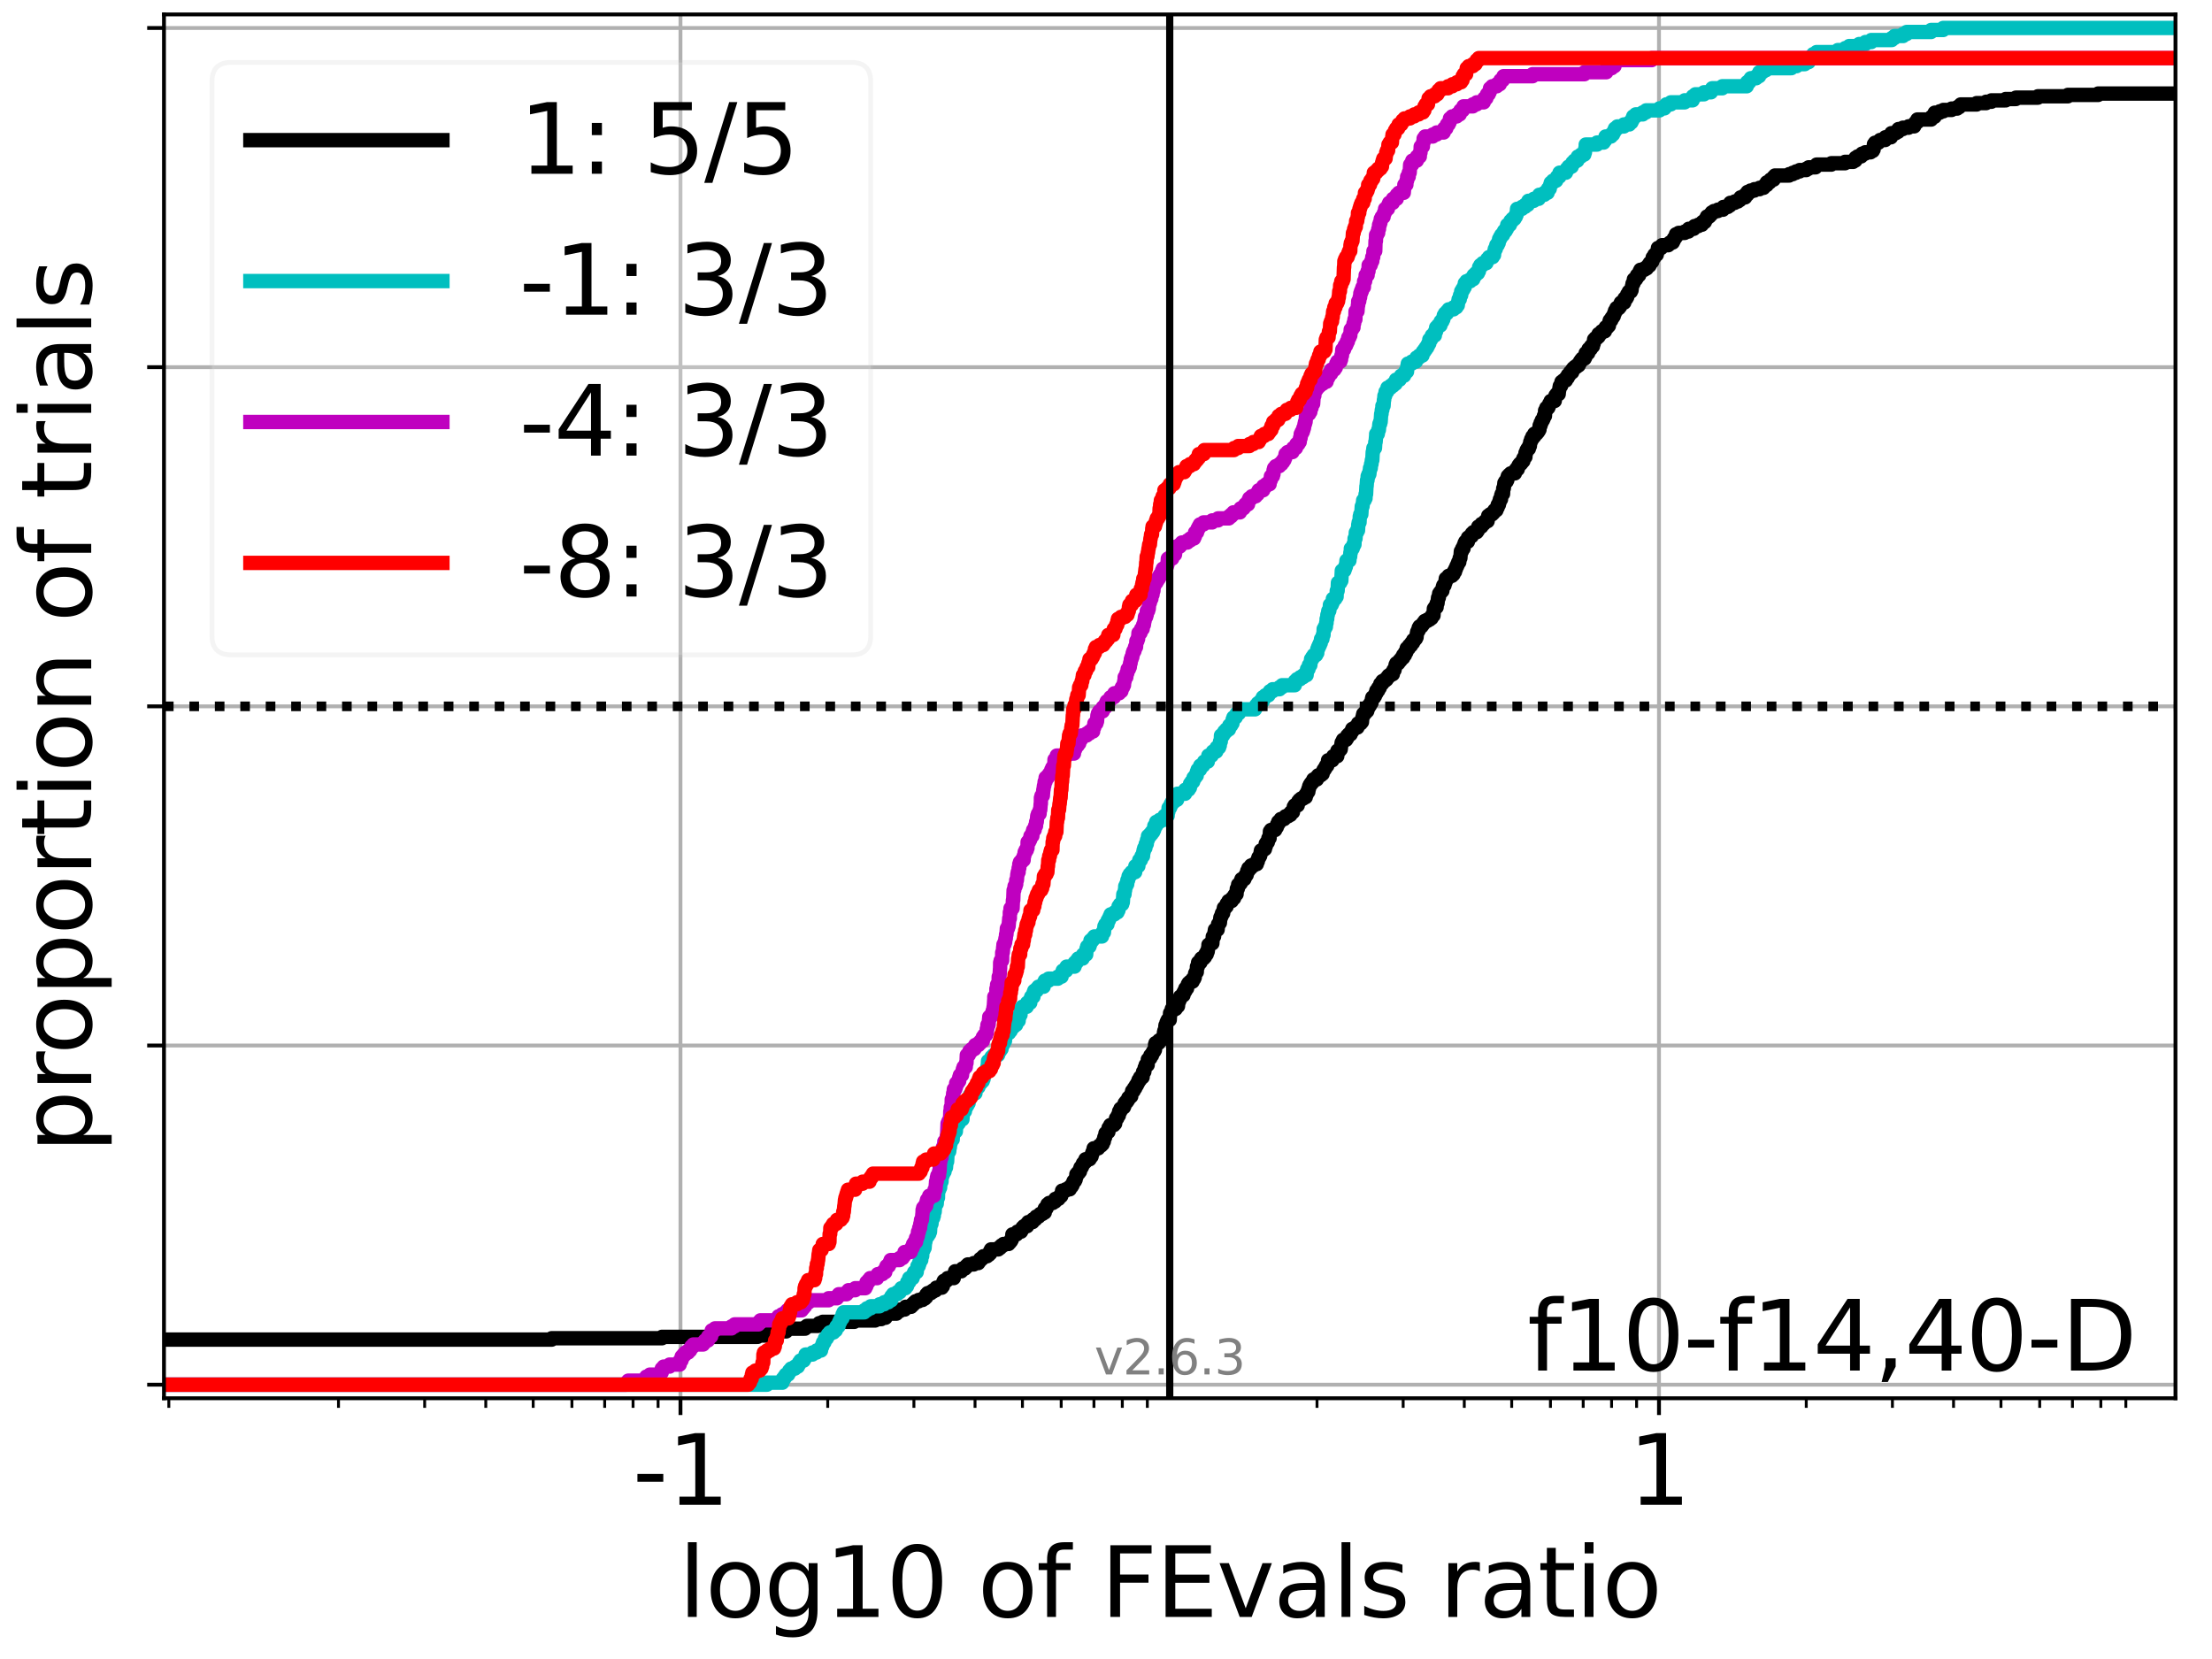<?xml version="1.0" encoding="utf-8" standalone="no"?>
<!DOCTYPE svg PUBLIC "-//W3C//DTD SVG 1.1//EN"
  "http://www.w3.org/Graphics/SVG/1.1/DTD/svg11.dtd">
<svg xmlns:xlink="http://www.w3.org/1999/xlink" width="460.8pt" height="345.6pt" viewBox="0 0 460.8 345.6" xmlns="http://www.w3.org/2000/svg" version="1.1">
 <defs>
  <style type="text/css">*{stroke-linejoin: round; stroke-linecap: butt}</style>
 </defs>
 <g id="figure_1">
  <g id="patch_1">
   <path d="M 0 345.6 
L 460.8 345.6 
L 460.8 0 
L 0 0 
z
" style="fill: #ffffff"/>
  </g>
  <g id="axes_1">
   <g id="patch_2">
    <path d="M 34.16 291.28 
L 453.192 291.28 
L 453.192 3 
L 34.16 3 
z
" style="fill: #ffffff"/>
   </g>
   <g id="matplotlib.axis_1">
    <g id="xtick_1">
     <g id="line2d_1">
      <path d="M 141.755 291.28 
L 141.755 3 
" clip-path="url(#pbb626b260d)" style="fill: none; stroke: #b0b0b0; stroke-width: 0.8; stroke-linecap: square"/>
     </g>
     <g id="line2d_2">
      <defs>
       <path id="m01f4e2b393" d="M 0 0 
L 0 3.5 
" style="stroke: #000000; stroke-width: 0.8"/>
      </defs>
      <g>
       <use xlink:href="#m01f4e2b393" x="141.755" y="291.28" style="stroke: #000000; stroke-width: 0.8"/>
      </g>
     </g>
     <g id="text_1">
      <!-- -1 -->
      <g transform="translate(131.785 313.477) scale(0.2 -0.2)">
       <defs>
        <path id="DejaVuSans-2d" d="M 313 2009 
L 1997 2009 
L 1997 1497 
L 313 1497 
L 313 2009 
z
" transform="scale(0.016)"/>
        <path id="DejaVuSans-31" d="M 794 531 
L 1825 531 
L 1825 4091 
L 703 3866 
L 703 4441 
L 1819 4666 
L 2450 4666 
L 2450 531 
L 3481 531 
L 3481 0 
L 794 0 
L 794 531 
z
" transform="scale(0.016)"/>
       </defs>
       <use xlink:href="#DejaVuSans-2d"/>
       <use xlink:href="#DejaVuSans-31" x="36.084"/>
      </g>
     </g>
    </g>
    <g id="xtick_2">
     <g id="line2d_3">
      <path d="M 345.597 291.28 
L 345.597 3 
" clip-path="url(#pbb626b260d)" style="fill: none; stroke: #b0b0b0; stroke-width: 0.8; stroke-linecap: square"/>
     </g>
     <g id="line2d_4">
      <g>
       <use xlink:href="#m01f4e2b393" x="345.597" y="291.28" style="stroke: #000000; stroke-width: 0.8"/>
      </g>
     </g>
     <g id="text_2">
      <!-- 1 -->
      <g transform="translate(339.234 313.477) scale(0.2 -0.2)">
       <use xlink:href="#DejaVuSans-31"/>
      </g>
     </g>
    </g>
    <g id="xtick_3">
     <g id="line2d_5">
      <defs>
       <path id="m77fa3a02d1" d="M 0 0 
L 0 2 
" style="stroke: #000000; stroke-width: 0.6"/>
      </defs>
      <g>
       <use xlink:href="#m77fa3a02d1" x="35.17" y="291.28" style="stroke: #000000; stroke-width: 0.6"/>
      </g>
     </g>
    </g>
    <g id="xtick_4">
     <g id="line2d_6">
      <g>
       <use xlink:href="#m77fa3a02d1" x="70.515" y="291.28" style="stroke: #000000; stroke-width: 0.6"/>
      </g>
     </g>
    </g>
    <g id="xtick_5">
     <g id="line2d_7">
      <g>
       <use xlink:href="#m77fa3a02d1" x="88.463" y="291.28" style="stroke: #000000; stroke-width: 0.6"/>
      </g>
     </g>
    </g>
    <g id="xtick_6">
     <g id="line2d_8">
      <g>
       <use xlink:href="#m77fa3a02d1" x="101.197" y="291.28" style="stroke: #000000; stroke-width: 0.6"/>
      </g>
     </g>
    </g>
    <g id="xtick_7">
     <g id="line2d_9">
      <g>
       <use xlink:href="#m77fa3a02d1" x="111.074" y="291.28" style="stroke: #000000; stroke-width: 0.6"/>
      </g>
     </g>
    </g>
    <g id="xtick_8">
     <g id="line2d_10">
      <g>
       <use xlink:href="#m77fa3a02d1" x="119.144" y="291.28" style="stroke: #000000; stroke-width: 0.6"/>
      </g>
     </g>
    </g>
    <g id="xtick_9">
     <g id="line2d_11">
      <g>
       <use xlink:href="#m77fa3a02d1" x="125.967" y="291.28" style="stroke: #000000; stroke-width: 0.6"/>
      </g>
     </g>
    </g>
    <g id="xtick_10">
     <g id="line2d_12">
      <g>
       <use xlink:href="#m77fa3a02d1" x="131.878" y="291.28" style="stroke: #000000; stroke-width: 0.6"/>
      </g>
     </g>
    </g>
    <g id="xtick_11">
     <g id="line2d_13">
      <g>
       <use xlink:href="#m77fa3a02d1" x="137.091" y="291.28" style="stroke: #000000; stroke-width: 0.6"/>
      </g>
     </g>
    </g>
    <g id="xtick_12">
     <g id="line2d_14">
      <g>
       <use xlink:href="#m77fa3a02d1" x="172.436" y="291.28" style="stroke: #000000; stroke-width: 0.6"/>
      </g>
     </g>
    </g>
    <g id="xtick_13">
     <g id="line2d_15">
      <g>
       <use xlink:href="#m77fa3a02d1" x="190.384" y="291.28" style="stroke: #000000; stroke-width: 0.6"/>
      </g>
     </g>
    </g>
    <g id="xtick_14">
     <g id="line2d_16">
      <g>
       <use xlink:href="#m77fa3a02d1" x="203.118" y="291.28" style="stroke: #000000; stroke-width: 0.6"/>
      </g>
     </g>
    </g>
    <g id="xtick_15">
     <g id="line2d_17">
      <g>
       <use xlink:href="#m77fa3a02d1" x="212.995" y="291.28" style="stroke: #000000; stroke-width: 0.6"/>
      </g>
     </g>
    </g>
    <g id="xtick_16">
     <g id="line2d_18">
      <g>
       <use xlink:href="#m77fa3a02d1" x="221.065" y="291.28" style="stroke: #000000; stroke-width: 0.6"/>
      </g>
     </g>
    </g>
    <g id="xtick_17">
     <g id="line2d_19">
      <g>
       <use xlink:href="#m77fa3a02d1" x="227.888" y="291.28" style="stroke: #000000; stroke-width: 0.6"/>
      </g>
     </g>
    </g>
    <g id="xtick_18">
     <g id="line2d_20">
      <g>
       <use xlink:href="#m77fa3a02d1" x="233.799" y="291.28" style="stroke: #000000; stroke-width: 0.6"/>
      </g>
     </g>
    </g>
    <g id="xtick_19">
     <g id="line2d_21">
      <g>
       <use xlink:href="#m77fa3a02d1" x="239.012" y="291.28" style="stroke: #000000; stroke-width: 0.6"/>
      </g>
     </g>
    </g>
    <g id="xtick_20">
     <g id="line2d_22">
      <g>
       <use xlink:href="#m77fa3a02d1" x="274.357" y="291.28" style="stroke: #000000; stroke-width: 0.6"/>
      </g>
     </g>
    </g>
    <g id="xtick_21">
     <g id="line2d_23">
      <g>
       <use xlink:href="#m77fa3a02d1" x="292.305" y="291.28" style="stroke: #000000; stroke-width: 0.6"/>
      </g>
     </g>
    </g>
    <g id="xtick_22">
     <g id="line2d_24">
      <g>
       <use xlink:href="#m77fa3a02d1" x="305.039" y="291.28" style="stroke: #000000; stroke-width: 0.6"/>
      </g>
     </g>
    </g>
    <g id="xtick_23">
     <g id="line2d_25">
      <g>
       <use xlink:href="#m77fa3a02d1" x="314.916" y="291.28" style="stroke: #000000; stroke-width: 0.6"/>
      </g>
     </g>
    </g>
    <g id="xtick_24">
     <g id="line2d_26">
      <g>
       <use xlink:href="#m77fa3a02d1" x="322.986" y="291.28" style="stroke: #000000; stroke-width: 0.6"/>
      </g>
     </g>
    </g>
    <g id="xtick_25">
     <g id="line2d_27">
      <g>
       <use xlink:href="#m77fa3a02d1" x="329.809" y="291.28" style="stroke: #000000; stroke-width: 0.6"/>
      </g>
     </g>
    </g>
    <g id="xtick_26">
     <g id="line2d_28">
      <g>
       <use xlink:href="#m77fa3a02d1" x="335.72" y="291.28" style="stroke: #000000; stroke-width: 0.6"/>
      </g>
     </g>
    </g>
    <g id="xtick_27">
     <g id="line2d_29">
      <g>
       <use xlink:href="#m77fa3a02d1" x="340.933" y="291.28" style="stroke: #000000; stroke-width: 0.6"/>
      </g>
     </g>
    </g>
    <g id="xtick_28">
     <g id="line2d_30">
      <g>
       <use xlink:href="#m77fa3a02d1" x="376.278" y="291.28" style="stroke: #000000; stroke-width: 0.6"/>
      </g>
     </g>
    </g>
    <g id="xtick_29">
     <g id="line2d_31">
      <g>
       <use xlink:href="#m77fa3a02d1" x="394.226" y="291.28" style="stroke: #000000; stroke-width: 0.6"/>
      </g>
     </g>
    </g>
    <g id="xtick_30">
     <g id="line2d_32">
      <g>
       <use xlink:href="#m77fa3a02d1" x="406.959" y="291.28" style="stroke: #000000; stroke-width: 0.6"/>
      </g>
     </g>
    </g>
    <g id="xtick_31">
     <g id="line2d_33">
      <g>
       <use xlink:href="#m77fa3a02d1" x="416.837" y="291.28" style="stroke: #000000; stroke-width: 0.6"/>
      </g>
     </g>
    </g>
    <g id="xtick_32">
     <g id="line2d_34">
      <g>
       <use xlink:href="#m77fa3a02d1" x="424.907" y="291.28" style="stroke: #000000; stroke-width: 0.6"/>
      </g>
     </g>
    </g>
    <g id="xtick_33">
     <g id="line2d_35">
      <g>
       <use xlink:href="#m77fa3a02d1" x="431.73" y="291.28" style="stroke: #000000; stroke-width: 0.6"/>
      </g>
     </g>
    </g>
    <g id="xtick_34">
     <g id="line2d_36">
      <g>
       <use xlink:href="#m77fa3a02d1" x="437.641" y="291.28" style="stroke: #000000; stroke-width: 0.6"/>
      </g>
     </g>
    </g>
    <g id="xtick_35">
     <g id="line2d_37">
      <g>
       <use xlink:href="#m77fa3a02d1" x="442.854" y="291.28" style="stroke: #000000; stroke-width: 0.6"/>
      </g>
     </g>
    </g>
    <g id="text_3">
     <!-- log10 of FEvals ratio -->
     <g transform="translate(141.371 336.833) scale(0.2 -0.2)">
      <defs>
       <path id="DejaVuSans-6c" d="M 603 4863 
L 1178 4863 
L 1178 0 
L 603 0 
L 603 4863 
z
" transform="scale(0.016)"/>
       <path id="DejaVuSans-6f" d="M 1959 3097 
Q 1497 3097 1228 2736 
Q 959 2375 959 1747 
Q 959 1119 1226 758 
Q 1494 397 1959 397 
Q 2419 397 2687 759 
Q 2956 1122 2956 1747 
Q 2956 2369 2687 2733 
Q 2419 3097 1959 3097 
z
M 1959 3584 
Q 2709 3584 3137 3096 
Q 3566 2609 3566 1747 
Q 3566 888 3137 398 
Q 2709 -91 1959 -91 
Q 1206 -91 779 398 
Q 353 888 353 1747 
Q 353 2609 779 3096 
Q 1206 3584 1959 3584 
z
" transform="scale(0.016)"/>
       <path id="DejaVuSans-67" d="M 2906 1791 
Q 2906 2416 2648 2759 
Q 2391 3103 1925 3103 
Q 1463 3103 1205 2759 
Q 947 2416 947 1791 
Q 947 1169 1205 825 
Q 1463 481 1925 481 
Q 2391 481 2648 825 
Q 2906 1169 2906 1791 
z
M 3481 434 
Q 3481 -459 3084 -895 
Q 2688 -1331 1869 -1331 
Q 1566 -1331 1297 -1286 
Q 1028 -1241 775 -1147 
L 775 -588 
Q 1028 -725 1275 -790 
Q 1522 -856 1778 -856 
Q 2344 -856 2625 -561 
Q 2906 -266 2906 331 
L 2906 616 
Q 2728 306 2450 153 
Q 2172 0 1784 0 
Q 1141 0 747 490 
Q 353 981 353 1791 
Q 353 2603 747 3093 
Q 1141 3584 1784 3584 
Q 2172 3584 2450 3431 
Q 2728 3278 2906 2969 
L 2906 3500 
L 3481 3500 
L 3481 434 
z
" transform="scale(0.016)"/>
       <path id="DejaVuSans-30" d="M 2034 4250 
Q 1547 4250 1301 3770 
Q 1056 3291 1056 2328 
Q 1056 1369 1301 889 
Q 1547 409 2034 409 
Q 2525 409 2770 889 
Q 3016 1369 3016 2328 
Q 3016 3291 2770 3770 
Q 2525 4250 2034 4250 
z
M 2034 4750 
Q 2819 4750 3233 4129 
Q 3647 3509 3647 2328 
Q 3647 1150 3233 529 
Q 2819 -91 2034 -91 
Q 1250 -91 836 529 
Q 422 1150 422 2328 
Q 422 3509 836 4129 
Q 1250 4750 2034 4750 
z
" transform="scale(0.016)"/>
       <path id="DejaVuSans-20" transform="scale(0.016)"/>
       <path id="DejaVuSans-66" d="M 2375 4863 
L 2375 4384 
L 1825 4384 
Q 1516 4384 1395 4259 
Q 1275 4134 1275 3809 
L 1275 3500 
L 2222 3500 
L 2222 3053 
L 1275 3053 
L 1275 0 
L 697 0 
L 697 3053 
L 147 3053 
L 147 3500 
L 697 3500 
L 697 3744 
Q 697 4328 969 4595 
Q 1241 4863 1831 4863 
L 2375 4863 
z
" transform="scale(0.016)"/>
       <path id="DejaVuSans-46" d="M 628 4666 
L 3309 4666 
L 3309 4134 
L 1259 4134 
L 1259 2759 
L 3109 2759 
L 3109 2228 
L 1259 2228 
L 1259 0 
L 628 0 
L 628 4666 
z
" transform="scale(0.016)"/>
       <path id="DejaVuSans-45" d="M 628 4666 
L 3578 4666 
L 3578 4134 
L 1259 4134 
L 1259 2753 
L 3481 2753 
L 3481 2222 
L 1259 2222 
L 1259 531 
L 3634 531 
L 3634 0 
L 628 0 
L 628 4666 
z
" transform="scale(0.016)"/>
       <path id="DejaVuSans-76" d="M 191 3500 
L 800 3500 
L 1894 563 
L 2988 3500 
L 3597 3500 
L 2284 0 
L 1503 0 
L 191 3500 
z
" transform="scale(0.016)"/>
       <path id="DejaVuSans-61" d="M 2194 1759 
Q 1497 1759 1228 1600 
Q 959 1441 959 1056 
Q 959 750 1161 570 
Q 1363 391 1709 391 
Q 2188 391 2477 730 
Q 2766 1069 2766 1631 
L 2766 1759 
L 2194 1759 
z
M 3341 1997 
L 3341 0 
L 2766 0 
L 2766 531 
Q 2569 213 2275 61 
Q 1981 -91 1556 -91 
Q 1019 -91 701 211 
Q 384 513 384 1019 
Q 384 1609 779 1909 
Q 1175 2209 1959 2209 
L 2766 2209 
L 2766 2266 
Q 2766 2663 2505 2880 
Q 2244 3097 1772 3097 
Q 1472 3097 1187 3025 
Q 903 2953 641 2809 
L 641 3341 
Q 956 3463 1253 3523 
Q 1550 3584 1831 3584 
Q 2591 3584 2966 3190 
Q 3341 2797 3341 1997 
z
" transform="scale(0.016)"/>
       <path id="DejaVuSans-73" d="M 2834 3397 
L 2834 2853 
Q 2591 2978 2328 3040 
Q 2066 3103 1784 3103 
Q 1356 3103 1142 2972 
Q 928 2841 928 2578 
Q 928 2378 1081 2264 
Q 1234 2150 1697 2047 
L 1894 2003 
Q 2506 1872 2764 1633 
Q 3022 1394 3022 966 
Q 3022 478 2636 193 
Q 2250 -91 1575 -91 
Q 1294 -91 989 -36 
Q 684 19 347 128 
L 347 722 
Q 666 556 975 473 
Q 1284 391 1588 391 
Q 1994 391 2212 530 
Q 2431 669 2431 922 
Q 2431 1156 2273 1281 
Q 2116 1406 1581 1522 
L 1381 1569 
Q 847 1681 609 1914 
Q 372 2147 372 2553 
Q 372 3047 722 3315 
Q 1072 3584 1716 3584 
Q 2034 3584 2315 3537 
Q 2597 3491 2834 3397 
z
" transform="scale(0.016)"/>
       <path id="DejaVuSans-72" d="M 2631 2963 
Q 2534 3019 2420 3045 
Q 2306 3072 2169 3072 
Q 1681 3072 1420 2755 
Q 1159 2438 1159 1844 
L 1159 0 
L 581 0 
L 581 3500 
L 1159 3500 
L 1159 2956 
Q 1341 3275 1631 3429 
Q 1922 3584 2338 3584 
Q 2397 3584 2469 3576 
Q 2541 3569 2628 3553 
L 2631 2963 
z
" transform="scale(0.016)"/>
       <path id="DejaVuSans-74" d="M 1172 4494 
L 1172 3500 
L 2356 3500 
L 2356 3053 
L 1172 3053 
L 1172 1153 
Q 1172 725 1289 603 
Q 1406 481 1766 481 
L 2356 481 
L 2356 0 
L 1766 0 
Q 1100 0 847 248 
Q 594 497 594 1153 
L 594 3053 
L 172 3053 
L 172 3500 
L 594 3500 
L 594 4494 
L 1172 4494 
z
" transform="scale(0.016)"/>
       <path id="DejaVuSans-69" d="M 603 3500 
L 1178 3500 
L 1178 0 
L 603 0 
L 603 3500 
z
M 603 4863 
L 1178 4863 
L 1178 4134 
L 603 4134 
L 603 4863 
z
" transform="scale(0.016)"/>
      </defs>
      <use xlink:href="#DejaVuSans-6c"/>
      <use xlink:href="#DejaVuSans-6f" x="27.783"/>
      <use xlink:href="#DejaVuSans-67" x="88.965"/>
      <use xlink:href="#DejaVuSans-31" x="152.441"/>
      <use xlink:href="#DejaVuSans-30" x="216.064"/>
      <use xlink:href="#DejaVuSans-20" x="279.688"/>
      <use xlink:href="#DejaVuSans-6f" x="311.475"/>
      <use xlink:href="#DejaVuSans-66" x="372.656"/>
      <use xlink:href="#DejaVuSans-20" x="407.861"/>
      <use xlink:href="#DejaVuSans-46" x="439.648"/>
      <use xlink:href="#DejaVuSans-45" x="497.168"/>
      <use xlink:href="#DejaVuSans-76" x="560.352"/>
      <use xlink:href="#DejaVuSans-61" x="619.531"/>
      <use xlink:href="#DejaVuSans-6c" x="680.811"/>
      <use xlink:href="#DejaVuSans-73" x="708.594"/>
      <use xlink:href="#DejaVuSans-20" x="760.693"/>
      <use xlink:href="#DejaVuSans-72" x="792.48"/>
      <use xlink:href="#DejaVuSans-61" x="833.594"/>
      <use xlink:href="#DejaVuSans-74" x="894.873"/>
      <use xlink:href="#DejaVuSans-69" x="934.082"/>
      <use xlink:href="#DejaVuSans-6f" x="961.865"/>
     </g>
    </g>
   </g>
   <g id="matplotlib.axis_2">
    <g id="ytick_1">
     <g id="line2d_38">
      <path d="M 34.16 288.454 
L 453.192 288.454 
" clip-path="url(#pbb626b260d)" style="fill: none; stroke: #b0b0b0; stroke-width: 0.8; stroke-linecap: square"/>
     </g>
     <g id="line2d_39">
      <defs>
       <path id="m888122a0a8" d="M 0 0 
L -3.5 0 
" style="stroke: #000000; stroke-width: 0.8"/>
      </defs>
      <g>
       <use xlink:href="#m888122a0a8" x="34.16" y="288.454" style="stroke: #000000; stroke-width: 0.8"/>
      </g>
     </g>
    </g>
    <g id="ytick_2">
     <g id="line2d_40">
      <path d="M 34.16 217.797 
L 453.192 217.797 
" clip-path="url(#pbb626b260d)" style="fill: none; stroke: #b0b0b0; stroke-width: 0.8; stroke-linecap: square"/>
     </g>
     <g id="line2d_41">
      <g>
       <use xlink:href="#m888122a0a8" x="34.16" y="217.797" style="stroke: #000000; stroke-width: 0.8"/>
      </g>
     </g>
    </g>
    <g id="ytick_3">
     <g id="line2d_42">
      <path d="M 34.16 147.14 
L 453.192 147.14 
" clip-path="url(#pbb626b260d)" style="fill: none; stroke: #b0b0b0; stroke-width: 0.8; stroke-linecap: square"/>
     </g>
     <g id="line2d_43">
      <g>
       <use xlink:href="#m888122a0a8" x="34.16" y="147.14" style="stroke: #000000; stroke-width: 0.8"/>
      </g>
     </g>
    </g>
    <g id="ytick_4">
     <g id="line2d_44">
      <path d="M 34.16 76.483 
L 453.192 76.483 
" clip-path="url(#pbb626b260d)" style="fill: none; stroke: #b0b0b0; stroke-width: 0.8; stroke-linecap: square"/>
     </g>
     <g id="line2d_45">
      <g>
       <use xlink:href="#m888122a0a8" x="34.16" y="76.483" style="stroke: #000000; stroke-width: 0.8"/>
      </g>
     </g>
    </g>
    <g id="ytick_5">
     <g id="line2d_46">
      <path d="M 34.16 5.826 
L 453.192 5.826 
" clip-path="url(#pbb626b260d)" style="fill: none; stroke: #b0b0b0; stroke-width: 0.8; stroke-linecap: square"/>
     </g>
     <g id="line2d_47">
      <g>
       <use xlink:href="#m888122a0a8" x="34.16" y="5.826" style="stroke: #000000; stroke-width: 0.8"/>
      </g>
     </g>
    </g>
    <g id="text_4">
     <!-- proportion of trials -->
     <g transform="translate(19.001 240.146) rotate(-90) scale(0.2 -0.2)">
      <defs>
       <path id="DejaVuSans-70" d="M 1159 525 
L 1159 -1331 
L 581 -1331 
L 581 3500 
L 1159 3500 
L 1159 2969 
Q 1341 3281 1617 3432 
Q 1894 3584 2278 3584 
Q 2916 3584 3314 3078 
Q 3713 2572 3713 1747 
Q 3713 922 3314 415 
Q 2916 -91 2278 -91 
Q 1894 -91 1617 61 
Q 1341 213 1159 525 
z
M 3116 1747 
Q 3116 2381 2855 2742 
Q 2594 3103 2138 3103 
Q 1681 3103 1420 2742 
Q 1159 2381 1159 1747 
Q 1159 1113 1420 752 
Q 1681 391 2138 391 
Q 2594 391 2855 752 
Q 3116 1113 3116 1747 
z
" transform="scale(0.016)"/>
       <path id="DejaVuSans-6e" d="M 3513 2113 
L 3513 0 
L 2938 0 
L 2938 2094 
Q 2938 2591 2744 2837 
Q 2550 3084 2163 3084 
Q 1697 3084 1428 2787 
Q 1159 2491 1159 1978 
L 1159 0 
L 581 0 
L 581 3500 
L 1159 3500 
L 1159 2956 
Q 1366 3272 1645 3428 
Q 1925 3584 2291 3584 
Q 2894 3584 3203 3211 
Q 3513 2838 3513 2113 
z
" transform="scale(0.016)"/>
      </defs>
      <use xlink:href="#DejaVuSans-70"/>
      <use xlink:href="#DejaVuSans-72" x="63.477"/>
      <use xlink:href="#DejaVuSans-6f" x="102.34"/>
      <use xlink:href="#DejaVuSans-70" x="163.521"/>
      <use xlink:href="#DejaVuSans-6f" x="226.998"/>
      <use xlink:href="#DejaVuSans-72" x="288.18"/>
      <use xlink:href="#DejaVuSans-74" x="329.293"/>
      <use xlink:href="#DejaVuSans-69" x="368.502"/>
      <use xlink:href="#DejaVuSans-6f" x="396.285"/>
      <use xlink:href="#DejaVuSans-6e" x="457.467"/>
      <use xlink:href="#DejaVuSans-20" x="520.846"/>
      <use xlink:href="#DejaVuSans-6f" x="552.633"/>
      <use xlink:href="#DejaVuSans-66" x="613.814"/>
      <use xlink:href="#DejaVuSans-20" x="649.02"/>
      <use xlink:href="#DejaVuSans-74" x="680.807"/>
      <use xlink:href="#DejaVuSans-72" x="720.016"/>
      <use xlink:href="#DejaVuSans-69" x="761.129"/>
      <use xlink:href="#DejaVuSans-61" x="788.912"/>
      <use xlink:href="#DejaVuSans-6c" x="850.191"/>
      <use xlink:href="#DejaVuSans-73" x="877.975"/>
     </g>
    </g>
   </g>
   <g id="line2d_48">
    <path d="M 34.16 279.061 
L 114.923 279.061 
L 114.923 278.777 
L 137.905 278.777 
L 137.905 278.492 
L 157.819 278.492 
L 157.819 278.207 
L 160.089 278.207 
L 160.089 277.923 
L 160.381 277.923 
L 160.381 277.638 
L 161.509 277.638 
L 161.509 277.354 
L 163.78 277.354 
L 163.78 277.069 
L 164.072 277.069 
L 164.072 276.784 
L 167.696 276.784 
L 167.696 276.5 
L 168.079 276.5 
L 168.079 276.215 
L 170.349 276.215 
L 170.349 275.93 
L 170.642 275.93 
L 170.642 275.646 
L 171.387 275.646 
L 171.387 275.361 
L 177.956 275.361 
L 177.956 275.077 
L 182.313 275.077 
L 182.313 274.792 
L 183.579 274.792 
L 183.579 274.507 
L 184.473 274.507 
L 184.584 273.938 
L 184.876 273.938 
L 184.876 273.653 
L 186.744 273.653 
L 186.744 273.369 
L 187.036 273.369 
L 187.036 273.084 
L 187.527 273.084 
L 187.527 272.8 
L 188.478 272.8 
L 188.478 272.515 
L 188.652 272.515 
L 188.652 272.23 
L 189.797 272.23 
L 189.797 271.946 
L 190.09 271.946 
L 190.09 271.661 
L 190.384 271.661 
L 190.384 271.377 
L 190.692 271.377 
L 190.692 271.092 
L 191.357 271.092 
L 191.357 270.807 
L 192.191 270.807 
L 192.191 270.523 
L 192.654 270.523 
L 192.654 270.238 
L 192.946 270.238 
L 192.981 269.669 
L 193.235 269.669 
L 193.235 269.384 
L 193.927 269.384 
L 193.927 269.1 
L 194.35 269.1 
L 194.35 268.815 
L 194.907 268.815 
L 194.907 268.53 
L 195.047 268.53 
L 195.047 268.246 
L 196.197 268.246 
L 196.197 267.961 
L 196.409 267.961 
L 196.489 267.107 
L 196.612 267.107 
L 196.612 266.823 
L 197.172 266.823 
L 197.172 266.538 
L 197.404 266.538 
L 197.404 266.253 
L 198.68 266.253 
L 198.76 265.4 
L 198.972 265.4 
L 198.972 264.83 
L 200.261 264.83 
L 200.261 264.546 
L 200.502 264.546 
L 200.502 264.261 
L 201.031 264.261 
L 201.031 263.976 
L 201.323 263.976 
L 201.323 263.692 
L 201.617 263.692 
L 201.617 263.407 
L 202.847 263.407 
L 202.847 263.123 
L 203.804 263.123 
L 203.804 262.838 
L 204.012 262.838 
L 204.012 262.553 
L 204.193 262.553 
L 204.193 262.269 
L 204.566 262.269 
L 204.566 261.984 
L 204.851 261.984 
L 204.851 261.699 
L 205.62 261.699 
L 205.62 261.415 
L 206.002 261.415 
L 206.002 261.13 
L 206.287 261.13 
L 206.287 260.561 
L 206.439 260.561 
L 206.439 260.276 
L 207.949 260.276 
L 207.949 259.992 
L 208.331 259.992 
L 208.331 259.707 
L 208.637 259.707 
L 208.637 259.423 
L 209.051 259.423 
L 209.051 259.138 
L 210.113 259.138 
L 210.113 258.853 
L 210.369 258.853 
L 210.369 258.569 
L 210.602 258.569 
L 210.602 258.284 
L 210.762 258.284 
L 210.817 257.715 
L 210.882 257.715 
L 210.894 257.146 
L 211.779 257.146 
L 211.779 256.861 
L 211.945 256.861 
L 211.945 256.576 
L 212.706 256.576 
L 212.706 256.292 
L 212.869 256.292 
L 212.869 256.007 
L 212.995 256.007 
L 212.995 255.722 
L 213.271 255.722 
L 213.271 255.438 
L 213.968 255.438 
L 213.968 254.869 
L 214.193 254.869 
L 214.193 254.584 
L 215.107 254.584 
L 215.183 254.015 
L 215.696 254.015 
L 215.696 253.73 
L 215.851 253.73 
L 215.851 253.445 
L 216.374 253.445 
L 216.374 253.161 
L 216.686 253.161 
L 216.686 252.876 
L 217.192 252.876 
L 217.192 252.592 
L 217.638 252.592 
L 217.658 251.738 
L 218.011 251.738 
L 218.011 251.453 
L 218.151 251.453 
L 218.208 250.884 
L 218.546 250.884 
L 218.546 250.599 
L 219.324 250.599 
L 219.324 250.315 
L 219.79 250.315 
L 219.839 249.745 
L 220.527 249.745 
L 220.527 249.461 
L 220.741 249.461 
L 220.741 249.176 
L 221.065 249.176 
L 221.11 248.607 
L 221.234 248.607 
L 221.254 248.038 
L 222.007 248.038 
L 222.007 247.753 
L 222.856 247.753 
L 222.913 247.184 
L 223.255 247.184 
L 223.255 246.899 
L 223.426 246.899 
L 223.528 246.33 
L 223.653 246.33 
L 223.653 246.045 
L 223.922 246.045 
L 223.922 245.761 
L 224.064 245.761 
L 224.149 245.192 
L 224.228 245.192 
L 224.228 244.622 
L 224.461 244.622 
L 224.461 244.338 
L 224.759 244.338 
L 224.759 244.053 
L 224.973 244.053 
L 224.997 243.484 
L 225.092 243.484 
L 225.092 243.199 
L 225.342 243.199 
L 225.342 242.915 
L 225.477 242.915 
L 225.477 242.63 
L 225.601 242.63 
L 225.601 242.345 
L 225.828 242.345 
L 225.828 242.061 
L 226.114 242.061 
L 226.127 241.491 
L 226.994 241.491 
L 226.994 241.207 
L 227.157 241.207 
L 227.157 240.922 
L 227.391 240.922 
L 227.465 240.353 
L 227.564 240.353 
L 227.564 240.068 
L 227.683 240.068 
L 227.683 239.784 
L 227.797 239.784 
L 227.833 239.215 
L 228.782 239.215 
L 228.782 238.93 
L 229.001 238.93 
L 229.001 238.645 
L 229.406 238.645 
L 229.406 238.361 
L 229.688 238.361 
L 229.736 237.791 
L 229.947 237.791 
L 230.04 236.938 
L 230.21 236.938 
L 230.292 236.084 
L 230.572 236.084 
L 230.572 235.799 
L 230.899 235.799 
L 230.942 234.945 
L 231.144 234.945 
L 231.144 234.661 
L 231.28 234.661 
L 231.28 234.376 
L 232.033 234.376 
L 232.033 234.091 
L 232.298 234.091 
L 232.372 233.522 
L 232.424 233.522 
L 232.498 232.953 
L 232.746 232.953 
L 232.842 232.384 
L 233.067 232.384 
L 233.134 231.53 
L 233.397 231.53 
L 233.416 230.961 
L 233.773 230.961 
L 233.773 230.676 
L 234.122 230.676 
L 234.122 230.391 
L 234.236 230.391 
L 234.286 229.822 
L 234.503 229.822 
L 234.503 229.537 
L 234.761 229.537 
L 234.761 229.253 
L 234.952 229.253 
L 235.059 228.684 
L 235.352 228.684 
L 235.352 228.399 
L 235.647 228.399 
L 235.688 227.83 
L 235.759 227.83 
L 235.849 227.26 
L 236.159 227.26 
L 236.239 226.691 
L 236.499 226.691 
L 236.61 226.122 
L 236.807 226.122 
L 236.807 225.837 
L 236.958 225.837 
L 236.958 225.553 
L 237.106 225.553 
L 237.187 224.984 
L 237.49 224.984 
L 237.514 224.414 
L 238.021 224.414 
L 238.12 223.276 
L 238.382 223.276 
L 238.462 222.422 
L 238.603 222.422 
L 238.671 221.853 
L 239.077 221.853 
L 239.115 220.714 
L 239.369 220.714 
L 239.369 220.43 
L 239.641 220.43 
L 239.649 219.86 
L 239.985 219.86 
L 240.061 219.291 
L 240.227 219.291 
L 240.227 219.006 
L 240.449 219.006 
L 240.449 218.722 
L 240.597 218.722 
L 240.622 217.583 
L 240.709 217.583 
L 240.709 217.299 
L 241.36 217.299 
L 241.444 216.73 
L 241.869 216.73 
L 241.869 216.445 
L 242.232 216.445 
L 242.306 215.876 
L 242.431 215.876 
L 242.487 215.022 
L 242.553 215.022 
L 242.553 214.737 
L 242.703 214.737 
L 242.788 213.599 
L 242.915 213.599 
L 243 213.029 
L 243.119 213.029 
L 243.119 212.745 
L 243.261 212.745 
L 243.261 212.46 
L 243.676 212.46 
L 243.751 211.037 
L 243.932 211.037 
L 243.932 210.753 
L 244.09 210.753 
L 244.111 210.183 
L 244.916 210.183 
L 244.921 209.614 
L 245.39 209.614 
L 245.477 208.76 
L 245.56 208.76 
L 245.56 208.476 
L 245.682 208.476 
L 245.682 208.191 
L 245.805 208.191 
L 245.838 207.622 
L 246.169 207.622 
L 246.169 207.337 
L 246.533 207.337 
L 246.533 206.768 
L 246.684 206.768 
L 246.684 206.483 
L 246.92 206.483 
L 246.931 205.914 
L 247.282 205.914 
L 247.339 205.345 
L 247.433 205.345 
L 247.433 205.06 
L 247.604 205.06 
L 247.604 204.776 
L 247.918 204.776 
L 247.918 204.491 
L 248.437 204.491 
L 248.457 203.922 
L 248.761 203.922 
L 248.761 203.637 
L 248.882 203.637 
L 248.97 202.783 
L 249.103 202.783 
L 249.103 202.499 
L 249.311 202.499 
L 249.351 201.36 
L 249.532 201.36 
L 249.587 200.506 
L 250.076 200.506 
L 250.076 199.937 
L 250.246 199.937 
L 250.246 199.652 
L 250.755 199.652 
L 250.755 199.368 
L 251.015 199.368 
L 251.088 198.798 
L 251.38 198.798 
L 251.405 198.229 
L 251.586 198.229 
L 251.69 197.375 
L 251.746 197.375 
L 251.746 196.806 
L 252.097 196.806 
L 252.097 196.522 
L 252.558 196.522 
L 252.646 195.098 
L 252.907 195.098 
L 252.996 194.245 
L 253.021 194.245 
L 253.093 193.675 
L 253.649 193.675 
L 253.743 192.537 
L 253.936 192.537 
L 253.936 192.252 
L 254.125 192.252 
L 254.229 191.114 
L 254.361 191.114 
L 254.361 190.829 
L 254.483 190.829 
L 254.552 190.26 
L 254.8 190.26 
L 254.909 189.406 
L 254.966 189.406 
L 254.966 189.121 
L 255.28 189.121 
L 255.28 188.837 
L 255.522 188.837 
L 255.552 188.268 
L 255.777 188.268 
L 255.777 187.983 
L 255.917 187.983 
L 255.917 187.698 
L 256.594 187.698 
L 256.655 187.129 
L 257.078 187.129 
L 257.104 186.56 
L 257.304 186.56 
L 257.304 186.275 
L 257.596 186.275 
L 257.657 185.137 
L 257.857 185.137 
L 257.922 184.283 
L 258.246 184.283 
L 258.246 183.998 
L 258.478 183.998 
L 258.507 183.429 
L 258.615 183.429 
L 258.615 183.144 
L 259.221 183.144 
L 259.221 182.86 
L 259.343 182.86 
L 259.343 182.575 
L 259.475 182.575 
L 259.475 182.291 
L 259.697 182.291 
L 259.802 181.721 
L 259.826 181.721 
L 259.826 181.437 
L 260.063 181.437 
L 260.07 180.867 
L 260.539 180.867 
L 260.606 180.298 
L 261.2 180.298 
L 261.2 180.014 
L 261.807 180.014 
L 261.869 179.444 
L 262.028 179.444 
L 262.068 178.875 
L 262.164 178.875 
L 262.164 178.59 
L 262.363 178.59 
L 262.363 178.306 
L 262.515 178.306 
L 262.624 177.452 
L 262.678 177.452 
L 262.678 177.167 
L 263.124 177.167 
L 263.124 176.883 
L 263.507 176.883 
L 263.565 176.314 
L 263.683 176.314 
L 263.683 175.744 
L 263.875 175.744 
L 263.875 175.46 
L 264.11 175.46 
L 264.215 174.89 
L 264.234 174.89 
L 264.234 174.606 
L 264.48 174.606 
L 264.557 173.183 
L 264.752 173.183 
L 264.752 172.898 
L 265.65 172.898 
L 265.65 172.613 
L 265.771 172.613 
L 265.771 172.329 
L 265.981 172.329 
L 266.033 171.76 
L 266.24 171.76 
L 266.287 171.19 
L 266.64 171.19 
L 266.64 170.906 
L 266.795 170.906 
L 266.795 170.621 
L 267.516 170.621 
L 267.516 170.337 
L 267.777 170.337 
L 267.777 170.052 
L 268.332 170.052 
L 268.332 169.767 
L 268.824 169.767 
L 268.923 169.198 
L 269.341 169.198 
L 269.389 168.629 
L 269.475 168.629 
L 269.524 168.06 
L 269.694 168.06 
L 269.694 167.775 
L 270.336 167.775 
L 270.345 167.206 
L 270.46 167.206 
L 270.46 166.921 
L 270.687 166.921 
L 270.687 166.636 
L 271.031 166.636 
L 271.031 166.352 
L 271.503 166.352 
L 271.503 166.067 
L 272.006 166.067 
L 272.006 165.498 
L 272.209 165.498 
L 272.209 165.213 
L 272.345 165.213 
L 272.345 164.929 
L 272.55 164.929 
L 272.56 164.359 
L 272.668 164.359 
L 272.729 163.79 
L 272.857 163.79 
L 272.857 163.506 
L 273.036 163.506 
L 273.036 163.221 
L 273.255 163.221 
L 273.255 162.936 
L 273.507 162.936 
L 273.592 162.367 
L 274.331 162.367 
L 274.357 161.798 
L 274.602 161.798 
L 274.602 161.513 
L 275.165 161.513 
L 275.165 161.229 
L 275.516 161.229 
L 275.604 160.659 
L 275.719 160.659 
L 275.719 160.375 
L 275.911 160.375 
L 275.911 160.09 
L 276.093 160.09 
L 276.093 159.806 
L 276.23 159.806 
L 276.23 159.521 
L 276.491 159.521 
L 276.575 158.952 
L 276.605 158.952 
L 276.657 158.382 
L 277.558 158.382 
L 277.558 158.098 
L 277.707 158.098 
L 277.74 157.529 
L 278.576 157.529 
L 278.615 156.39 
L 279.05 156.39 
L 279.05 156.106 
L 279.292 156.106 
L 279.401 155.252 
L 279.416 155.252 
L 279.49 154.682 
L 279.662 154.682 
L 279.662 154.398 
L 279.78 154.398 
L 279.78 154.113 
L 280.435 154.113 
L 280.435 153.829 
L 280.62 153.829 
L 280.662 153.259 
L 280.927 153.259 
L 280.927 152.975 
L 281.362 152.975 
L 281.443 152.405 
L 281.678 152.405 
L 281.704 151.836 
L 282.199 151.836 
L 282.199 151.552 
L 282.78 151.552 
L 282.831 150.982 
L 282.91 150.982 
L 282.91 150.698 
L 283.483 150.698 
L 283.483 150.413 
L 283.718 150.413 
L 283.783 149.559 
L 283.833 149.559 
L 283.928 148.99 
L 283.996 148.99 
L 283.996 148.705 
L 284.296 148.705 
L 284.296 148.421 
L 284.535 148.421 
L 284.535 148.136 
L 284.819 148.136 
L 284.835 147.567 
L 285.02 147.567 
L 285.096 146.998 
L 285.37 146.998 
L 285.37 146.713 
L 285.508 146.713 
L 285.508 146.428 
L 285.7 146.428 
L 285.803 145.575 
L 285.876 145.575 
L 285.876 145.29 
L 286.261 145.29 
L 286.261 145.005 
L 286.435 145.005 
L 286.54 144.436 
L 286.721 144.436 
L 286.721 143.867 
L 287.091 143.867 
L 287.1 143.298 
L 287.413 143.298 
L 287.458 142.728 
L 287.548 142.728 
L 287.548 142.444 
L 287.933 142.444 
L 287.98 141.875 
L 288.475 141.875 
L 288.475 141.59 
L 288.835 141.59 
L 288.835 141.305 
L 289.035 141.305 
L 289.035 141.021 
L 289.251 141.021 
L 289.251 140.736 
L 289.638 140.736 
L 289.638 140.451 
L 290.145 140.451 
L 290.198 139.882 
L 290.279 139.882 
L 290.279 139.598 
L 290.498 139.598 
L 290.607 139.028 
L 290.63 139.028 
L 290.74 138.459 
L 290.875 138.459 
L 290.875 138.174 
L 291.3 138.174 
L 291.3 137.89 
L 291.512 137.89 
L 291.512 137.605 
L 291.763 137.605 
L 291.763 137.321 
L 291.983 137.321 
L 291.983 137.036 
L 292.305 137.036 
L 292.305 136.467 
L 292.672 136.467 
L 292.69 135.898 
L 292.956 135.898 
L 293.053 135.044 
L 293.468 135.044 
L 293.544 134.474 
L 293.942 134.474 
L 294.028 133.905 
L 294.362 133.905 
L 294.395 133.336 
L 294.709 133.336 
L 294.709 133.051 
L 294.956 133.051 
L 294.956 132.767 
L 295.09 132.767 
L 295.161 131.913 
L 295.229 131.913 
L 295.229 131.628 
L 295.359 131.628 
L 295.359 131.344 
L 295.527 131.344 
L 295.548 130.774 
L 295.713 130.774 
L 295.713 130.49 
L 296.156 130.49 
L 296.156 130.205 
L 296.367 130.205 
L 296.367 129.921 
L 296.585 129.921 
L 296.585 129.636 
L 296.795 129.636 
L 296.795 129.351 
L 297.356 129.351 
L 297.356 129.067 
L 297.845 129.067 
L 297.845 128.782 
L 298.215 128.782 
L 298.295 128.213 
L 298.622 128.213 
L 298.704 126.79 
L 298.892 126.79 
L 298.892 126.505 
L 299.268 126.505 
L 299.308 125.651 
L 299.465 125.651 
L 299.571 124.513 
L 299.732 124.513 
L 299.8 123.659 
L 299.985 123.659 
L 299.985 123.374 
L 300.216 123.374 
L 300.216 123.09 
L 300.469 123.09 
L 300.567 122.236 
L 300.659 122.236 
L 300.659 121.951 
L 300.913 121.951 
L 301.013 121.382 
L 301.098 121.382 
L 301.187 120.528 
L 301.573 120.528 
L 301.573 120.243 
L 301.758 120.243 
L 301.758 119.959 
L 302.476 119.959 
L 302.476 119.674 
L 302.778 119.674 
L 302.84 119.105 
L 303.103 119.105 
L 303.146 118.536 
L 303.295 118.536 
L 303.403 117.966 
L 303.538 117.966 
L 303.538 117.682 
L 303.659 117.682 
L 303.768 117.113 
L 303.991 117.113 
L 304.08 116.259 
L 304.222 116.259 
L 304.328 114.836 
L 304.545 114.836 
L 304.609 114.266 
L 304.872 114.266 
L 304.895 113.697 
L 304.996 113.697 
L 305.105 113.128 
L 305.25 113.128 
L 305.25 112.843 
L 305.787 112.843 
L 305.808 111.989 
L 306.169 111.989 
L 306.169 111.705 
L 306.592 111.705 
L 306.622 111.136 
L 306.912 111.136 
L 306.912 110.851 
L 307.649 110.851 
L 307.649 110.566 
L 307.851 110.566 
L 307.948 109.712 
L 308.614 109.712 
L 308.614 109.143 
L 309.112 109.143 
L 309.112 108.859 
L 309.365 108.859 
L 309.365 108.574 
L 309.89 108.574 
L 309.968 108.005 
L 310.021 108.005 
L 310.024 107.436 
L 310.392 107.436 
L 310.392 107.151 
L 310.84 107.151 
L 310.84 106.866 
L 311.128 106.866 
L 311.128 106.582 
L 311.317 106.582 
L 311.317 106.297 
L 311.728 106.297 
L 311.801 105.728 
L 311.987 105.728 
L 312.007 105.159 
L 312.244 105.159 
L 312.289 104.589 
L 312.404 104.589 
L 312.451 104.02 
L 312.683 104.02 
L 312.738 103.166 
L 312.832 103.166 
L 312.832 102.882 
L 313.109 102.882 
L 313.152 101.743 
L 313.267 101.743 
L 313.371 100.889 
L 313.393 100.889 
L 313.393 100.605 
L 313.553 100.605 
L 313.553 100.32 
L 313.848 100.32 
L 313.848 100.035 
L 313.992 100.035 
L 314.019 99.466 
L 314.106 99.466 
L 314.106 99.182 
L 314.372 99.182 
L 314.372 98.897 
L 314.687 98.897 
L 314.687 98.612 
L 315.576 98.612 
L 315.659 98.043 
L 315.811 98.043 
L 315.811 97.758 
L 316.163 97.758 
L 316.223 97.189 
L 316.371 97.189 
L 316.371 96.905 
L 316.581 96.905 
L 316.581 96.62 
L 316.864 96.62 
L 316.864 96.335 
L 317.09 96.335 
L 317.09 96.051 
L 317.337 96.051 
L 317.347 95.482 
L 317.526 95.482 
L 317.526 95.197 
L 317.77 95.197 
L 317.791 94.343 
L 317.928 94.343 
L 318.023 93.774 
L 318.192 93.774 
L 318.192 93.489 
L 318.488 93.489 
L 318.522 92.92 
L 318.696 92.92 
L 318.776 92.066 
L 318.887 92.066 
L 318.973 91.497 
L 319.18 91.497 
L 319.234 90.928 
L 319.62 90.928 
L 319.623 90.358 
L 320.104 90.358 
L 320.104 90.074 
L 320.346 90.074 
L 320.346 89.789 
L 320.547 89.789 
L 320.547 89.504 
L 320.697 89.504 
L 320.737 88.651 
L 320.92 88.651 
L 320.944 88.081 
L 321.123 88.081 
L 321.206 87.512 
L 321.428 87.512 
L 321.428 87.228 
L 321.555 87.228 
L 321.615 86.658 
L 321.839 86.658 
L 321.871 85.52 
L 322.093 85.52 
L 322.128 84.951 
L 322.542 84.951 
L 322.542 84.666 
L 322.659 84.666 
L 322.739 84.097 
L 322.956 84.097 
L 323.038 83.527 
L 323.879 83.527 
L 323.962 82.674 
L 324.036 82.674 
L 324.036 82.389 
L 324.247 82.389 
L 324.247 82.104 
L 324.702 82.104 
L 324.781 81.251 
L 324.819 81.251 
L 324.884 80.681 
L 324.942 80.681 
L 324.942 80.397 
L 325.204 80.397 
L 325.286 79.543 
L 325.638 79.543 
L 325.638 79.258 
L 326.209 79.258 
L 326.243 78.689 
L 326.59 78.689 
L 326.613 78.12 
L 326.936 78.12 
L 326.936 77.835 
L 327.074 77.835 
L 327.074 77.55 
L 327.517 77.55 
L 327.537 76.981 
L 327.755 76.981 
L 327.755 76.697 
L 328.076 76.697 
L 328.076 76.412 
L 328.465 76.412 
L 328.465 76.127 
L 328.861 76.127 
L 328.861 75.843 
L 329 75.843 
L 329 75.558 
L 329.16 75.558 
L 329.16 75.274 
L 329.355 75.274 
L 329.355 74.989 
L 329.582 74.989 
L 329.582 74.704 
L 330.107 74.704 
L 330.107 74.42 
L 330.249 74.42 
L 330.324 73.566 
L 330.85 73.566 
L 330.932 72.712 
L 331.384 72.712 
L 331.415 72.143 
L 331.827 72.143 
L 331.854 71.573 
L 331.997 71.573 
L 332.082 70.72 
L 332.339 70.72 
L 332.339 70.435 
L 332.692 70.435 
L 332.692 70.15 
L 333.005 70.15 
L 333.005 69.581 
L 333.425 69.581 
L 333.425 69.296 
L 333.663 69.296 
L 333.663 69.012 
L 334.33 69.012 
L 334.33 68.443 
L 334.507 68.443 
L 334.507 68.158 
L 334.901 68.158 
L 334.901 67.873 
L 335.159 67.873 
L 335.263 67.02 
L 335.349 67.02 
L 335.349 66.735 
L 335.654 66.735 
L 335.752 66.166 
L 335.97 66.166 
L 335.97 65.881 
L 336.164 65.881 
L 336.236 65.312 
L 336.36 65.312 
L 336.428 64.743 
L 336.679 64.743 
L 336.734 64.173 
L 337.267 64.173 
L 337.267 63.889 
L 337.486 63.889 
L 337.525 63.319 
L 337.658 63.319 
L 337.658 63.035 
L 338.364 63.035 
L 338.41 62.181 
L 338.817 62.181 
L 338.817 61.896 
L 338.971 61.896 
L 338.982 61.327 
L 339.18 61.327 
L 339.18 61.043 
L 339.309 61.043 
L 339.309 60.758 
L 339.734 60.758 
L 339.734 60.473 
L 339.876 60.473 
L 339.976 59.619 
L 340.011 59.619 
L 340.094 59.05 
L 340.28 59.05 
L 340.365 58.196 
L 340.804 58.196 
L 340.804 57.912 
L 340.98 57.912 
L 341.016 57.342 
L 341.462 57.342 
L 341.467 56.773 
L 341.584 56.773 
L 341.584 56.489 
L 341.727 56.489 
L 341.727 56.204 
L 342.564 56.204 
L 342.564 55.919 
L 343.052 55.919 
L 343.052 55.635 
L 343.262 55.635 
L 343.262 55.35 
L 343.619 55.35 
L 343.669 54.781 
L 343.958 54.781 
L 343.958 54.496 
L 344.195 54.496 
L 344.285 53.642 
L 344.628 53.642 
L 344.638 53.073 
L 345.122 53.073 
L 345.132 52.504 
L 345.293 52.504 
L 345.38 51.65 
L 346.075 51.65 
L 346.075 51.365 
L 346.22 51.365 
L 346.22 51.081 
L 347.522 51.081 
L 347.522 50.796 
L 347.897 50.796 
L 347.897 50.512 
L 348.471 50.512 
L 348.471 50.227 
L 348.62 50.227 
L 348.698 49.658 
L 348.938 49.658 
L 348.938 49.373 
L 349.137 49.373 
L 349.137 48.804 
L 349.69 48.804 
L 349.69 48.519 
L 350.951 48.519 
L 350.951 48.235 
L 351.74 48.235 
L 351.783 47.665 
L 352.837 47.665 
L 352.837 47.381 
L 353.008 47.381 
L 353.008 47.096 
L 353.789 47.096 
L 353.789 46.812 
L 354.542 46.812 
L 354.542 46.527 
L 354.668 46.527 
L 354.668 46.242 
L 355.152 46.242 
L 355.152 45.958 
L 355.272 45.958 
L 355.272 45.673 
L 355.474 45.673 
L 355.474 45.388 
L 355.596 45.388 
L 355.596 45.104 
L 356.102 45.104 
L 356.102 44.819 
L 356.369 44.819 
L 356.369 44.535 
L 356.586 44.535 
L 356.586 44.25 
L 357.029 44.25 
L 357.029 43.965 
L 357.859 43.965 
L 357.859 43.681 
L 358.928 43.681 
L 359.011 43.111 
L 359.933 43.111 
L 359.933 42.827 
L 360.361 42.827 
L 360.444 42.258 
L 361.366 42.258 
L 361.366 41.973 
L 362.044 41.973 
L 362.044 41.688 
L 362.455 41.688 
L 362.455 41.404 
L 362.586 41.404 
L 362.586 41.119 
L 363.553 41.119 
L 363.56 40.55 
L 364.019 40.55 
L 364.048 39.981 
L 364.657 39.981 
L 364.657 39.696 
L 365.482 39.696 
L 365.482 39.411 
L 366.538 39.411 
L 366.538 39.127 
L 367.387 39.127 
L 367.387 38.842 
L 367.635 38.842 
L 367.635 38.558 
L 368.054 38.558 
L 368.054 37.988 
L 368.655 37.988 
L 368.655 37.704 
L 368.821 37.704 
L 368.821 37.419 
L 369.487 37.419 
L 369.487 36.85 
L 369.752 36.85 
L 369.752 36.565 
L 372.706 36.565 
L 372.706 36.281 
L 373.459 36.281 
L 373.459 35.996 
L 374.14 35.996 
L 374.14 35.711 
L 374.892 35.711 
L 374.892 35.427 
L 376.278 35.427 
L 376.278 35.142 
L 376.776 35.142 
L 376.776 34.857 
L 378.209 34.857 
L 378.209 34.573 
L 378.438 34.573 
L 378.438 34.288 
L 381.492 34.288 
L 381.492 34.004 
L 384.348 34.004 
L 384.348 33.719 
L 386.043 33.719 
L 386.043 33.434 
L 386.527 33.434 
L 386.546 32.865 
L 386.97 32.865 
L 386.97 32.581 
L 387.711 32.581 
L 387.711 32.296 
L 387.891 32.296 
L 387.891 32.011 
L 388.55 32.011 
L 388.55 31.727 
L 389.661 31.727 
L 389.661 31.442 
L 390.145 31.442 
L 390.145 31.157 
L 390.302 31.157 
L 390.385 30.019 
L 390.588 30.019 
L 390.588 29.734 
L 391.307 29.734 
L 391.307 29.45 
L 391.648 29.45 
L 391.648 29.165 
L 392.725 29.165 
L 392.75 28.596 
L 393.92 28.596 
L 394.003 27.742 
L 394.925 27.742 
L 394.925 27.457 
L 395.423 27.457 
L 395.478 26.888 
L 396.405 26.888 
L 396.405 26.604 
L 397.578 26.604 
L 397.578 26.319 
L 398.762 26.319 
L 398.805 25.75 
L 399.041 25.75 
L 399.041 25.465 
L 399.428 25.465 
L 399.428 24.896 
L 402.296 24.896 
L 402.38 24.327 
L 403.023 24.327 
L 403.046 23.473 
L 404.08 23.473 
L 404.08 23.188 
L 404.833 23.188 
L 404.833 22.903 
L 406.555 22.903 
L 406.555 22.619 
L 407.699 22.619 
L 407.699 22.334 
L 408.15 22.334 
L 408.15 22.05 
L 408.451 22.05 
L 408.451 21.765 
L 411.769 21.765 
L 411.769 21.48 
L 413.739 21.48 
L 413.739 21.196 
L 414.843 21.196 
L 414.843 20.911 
L 417.821 20.911 
L 417.821 20.627 
L 419.938 20.627 
L 419.938 20.342 
L 424.536 20.342 
L 424.536 20.057 
L 430.771 20.057 
L 430.771 19.773 
L 437.084 19.773 
L 437.084 19.488 
L 453.192 19.488 
L 453.192 19.488 
" clip-path="url(#pbb626b260d)" style="fill: none; stroke: #000000; stroke-width: 3; stroke-linecap: square"/>
   </g>
   <g id="line2d_49">
    <path clip-path="url(#pbb626b260d)" style="fill: none; stroke: #000000; stroke-width: 3; stroke-linecap: square"/>
   </g>
   <g id="line2d_50">
    <path d="M 34.16 288.454 
L 159.775 288.454 
L 159.775 288.035 
L 162.983 288.035 
L 163.08 287.198 
L 163.398 287.198 
L 163.398 286.779 
L 163.686 286.779 
L 163.686 286.36 
L 164.187 286.36 
L 164.187 285.941 
L 164.423 285.941 
L 164.423 285.523 
L 164.789 285.523 
L 164.789 285.104 
L 165.595 285.104 
L 165.595 284.685 
L 166.214 284.685 
L 166.214 284.267 
L 166.441 284.267 
L 166.441 283.848 
L 166.729 283.848 
L 166.729 283.429 
L 167.438 283.429 
L 167.438 283.011 
L 167.68 283.011 
L 167.68 282.592 
L 167.823 282.592 
L 167.823 282.173 
L 169.249 282.173 
L 169.249 281.754 
L 170.111 281.754 
L 170.111 281.336 
L 171.03 281.336 
L 171.127 280.498 
L 171.303 280.498 
L 171.303 280.08 
L 171.446 280.08 
L 171.446 279.661 
L 171.733 279.661 
L 171.733 279.242 
L 171.858 279.242 
L 171.858 278.823 
L 172.235 278.823 
L 172.235 278.405 
L 172.47 278.405 
L 172.47 277.986 
L 172.837 277.986 
L 172.837 277.567 
L 173.643 277.567 
L 173.643 277.149 
L 174.111 277.149 
L 174.111 276.73 
L 174.262 276.73 
L 174.262 276.311 
L 174.666 276.311 
L 174.776 275.474 
L 174.973 275.474 
L 174.973 275.055 
L 175.176 275.055 
L 175.176 274.636 
L 175.486 274.636 
L 175.528 273.799 
L 175.727 273.799 
L 175.727 273.38 
L 180.038 273.38 
L 180.038 272.962 
L 180.593 272.962 
L 180.593 272.543 
L 181.375 272.543 
L 181.375 272.124 
L 183.22 272.124 
L 183.22 271.705 
L 184.184 271.705 
L 184.184 271.287 
L 185.045 271.287 
L 185.045 270.868 
L 185.668 270.868 
L 185.704 270.031 
L 186.028 270.031 
L 186.028 269.612 
L 186.89 269.612 
L 186.89 269.193 
L 187.449 269.193 
L 187.449 268.774 
L 187.754 268.774 
L 187.754 268.356 
L 188.625 268.356 
L 188.625 267.937 
L 188.953 267.937 
L 188.989 267.1 
L 189.395 267.1 
L 189.4 266.262 
L 190.11 266.262 
L 190.11 265.844 
L 190.258 265.844 
L 190.258 265.425 
L 190.447 265.425 
L 190.447 265.006 
L 190.961 265.006 
L 191.058 264.169 
L 191.119 264.169 
L 191.119 263.75 
L 191.377 263.75 
L 191.377 263.331 
L 191.513 263.331 
L 191.513 262.913 
L 191.664 262.913 
L 191.664 262.494 
L 191.91 262.494 
L 191.955 261.656 
L 192.108 261.656 
L 192.166 260.4 
L 192.402 260.4 
L 192.402 259.982 
L 192.603 259.982 
L 192.7 258.726 
L 192.768 258.726 
L 192.847 257.888 
L 193.018 257.888 
L 193.018 257.469 
L 193.306 257.469 
L 193.306 257.051 
L 193.574 257.051 
L 193.574 256.632 
L 193.732 256.632 
L 193.807 255.376 
L 193.879 255.376 
L 193.879 254.957 
L 194.043 254.957 
L 194.108 254.12 
L 194.193 254.12 
L 194.193 253.701 
L 194.409 253.701 
L 194.409 253.282 
L 194.529 253.282 
L 194.583 252.445 
L 194.707 252.445 
L 194.817 250.77 
L 195.136 250.77 
L 195.215 249.514 
L 195.393 249.514 
L 195.428 247.839 
L 195.658 247.839 
L 195.658 247.42 
L 195.834 247.42 
L 195.925 246.164 
L 196.132 246.164 
L 196.184 244.908 
L 196.349 244.908 
L 196.349 244.489 
L 196.527 244.489 
L 196.527 244.071 
L 196.759 244.071 
L 196.795 243.233 
L 197.058 243.233 
L 197.163 241.977 
L 197.3 241.977 
L 197.38 240.302 
L 197.413 240.302 
L 197.413 239.884 
L 197.731 239.884 
L 197.814 239.046 
L 197.868 239.046 
L 197.952 238.209 
L 198.019 238.209 
L 198.02 237.371 
L 198.466 237.371 
L 198.52 236.115 
L 198.756 236.115 
L 198.756 235.697 
L 199.122 235.697 
L 199.176 234.44 
L 199.417 234.44 
L 199.417 234.022 
L 199.716 234.022 
L 199.716 233.603 
L 199.928 233.603 
L 199.928 233.184 
L 200.491 233.184 
L 200.587 231.928 
L 200.684 231.928 
L 200.684 231.51 
L 201.003 231.51 
L 201.062 230.672 
L 201.29 230.672 
L 201.29 230.253 
L 201.538 230.253 
L 201.538 229.835 
L 201.771 229.835 
L 201.792 228.997 
L 202.013 228.997 
L 202.027 228.16 
L 202.394 228.16 
L 202.394 227.741 
L 203.199 227.741 
L 203.234 226.485 
L 203.819 226.485 
L 203.819 226.066 
L 203.938 226.066 
L 203.938 225.648 
L 204.333 225.648 
L 204.333 225.229 
L 204.716 225.229 
L 204.716 224.81 
L 204.886 224.81 
L 204.969 223.973 
L 205.043 223.973 
L 205.043 223.554 
L 205.284 223.554 
L 205.284 223.135 
L 205.62 223.135 
L 205.674 222.298 
L 205.758 222.298 
L 205.826 221.042 
L 206.305 221.042 
L 206.305 220.623 
L 206.543 220.623 
L 206.543 220.204 
L 206.962 220.204 
L 206.962 219.786 
L 207.923 219.786 
L 208.02 218.948 
L 208.339 218.948 
L 208.339 218.53 
L 208.626 218.53 
L 208.715 217.692 
L 208.92 217.692 
L 208.92 217.273 
L 209.127 217.273 
L 209.127 216.855 
L 209.352 216.855 
L 209.363 216.017 
L 209.491 216.017 
L 209.491 215.599 
L 209.73 215.599 
L 209.73 215.18 
L 210.213 215.18 
L 210.213 214.761 
L 210.535 214.761 
L 210.537 213.924 
L 211.155 213.924 
L 211.155 213.505 
L 211.669 213.505 
L 211.728 212.668 
L 212.199 212.668 
L 212.233 211.83 
L 212.379 211.83 
L 212.379 211.412 
L 212.59 211.412 
L 212.65 210.155 
L 212.938 210.155 
L 212.938 209.737 
L 213.885 209.737 
L 213.969 208.899 
L 214.619 208.899 
L 214.673 208.062 
L 214.825 208.062 
L 214.825 207.643 
L 215.278 207.643 
L 215.304 206.806 
L 215.458 206.806 
L 215.458 206.387 
L 215.961 206.387 
L 215.961 205.968 
L 216.32 205.968 
L 216.32 205.55 
L 217.409 205.55 
L 217.445 204.712 
L 217.655 204.712 
L 217.655 204.294 
L 218.432 204.294 
L 218.432 203.875 
L 220.366 203.875 
L 220.366 203.456 
L 221.141 203.456 
L 221.241 202.619 
L 221.385 202.619 
L 221.385 202.2 
L 222.102 202.2 
L 222.188 201.363 
L 223.849 201.363 
L 223.884 200.525 
L 224.287 200.525 
L 224.287 200.106 
L 224.588 200.106 
L 224.588 199.688 
L 225.536 199.688 
L 225.62 198.85 
L 226.27 198.85 
L 226.348 197.594 
L 226.476 197.594 
L 226.476 197.176 
L 226.955 197.176 
L 226.955 196.757 
L 227.096 196.757 
L 227.167 195.919 
L 227.612 195.919 
L 227.612 195.501 
L 227.957 195.501 
L 227.957 195.082 
L 229.556 195.082 
L 229.653 194.245 
L 229.971 194.245 
L 230.067 192.988 
L 230.259 192.988 
L 230.259 192.57 
L 230.698 192.57 
L 230.76 191.732 
L 230.996 191.732 
L 230.996 191.314 
L 231.186 191.314 
L 231.186 190.895 
L 231.362 190.895 
L 231.362 190.476 
L 232.168 190.476 
L 232.168 190.058 
L 232.787 190.058 
L 232.787 189.639 
L 232.989 189.639 
L 233.022 188.801 
L 233.302 188.801 
L 233.302 188.383 
L 233.764 188.383 
L 233.764 187.964 
L 233.905 187.964 
L 234.011 186.289 
L 234.253 186.289 
L 234.321 185.452 
L 234.377 185.452 
L 234.413 184.614 
L 234.608 184.614 
L 234.608 184.196 
L 234.81 184.196 
L 234.856 183.358 
L 235.007 183.358 
L 235.11 182.521 
L 235.345 182.521 
L 235.345 182.102 
L 235.712 182.102 
L 235.712 181.683 
L 236.472 181.683 
L 236.518 180.427 
L 237.137 180.427 
L 237.211 179.59 
L 237.334 179.59 
L 237.334 179.171 
L 237.651 179.171 
L 237.651 178.752 
L 237.815 178.752 
L 237.815 178.334 
L 238.109 178.334 
L 238.158 177.496 
L 238.242 177.496 
L 238.242 177.078 
L 238.361 177.078 
L 238.361 176.659 
L 238.602 176.659 
L 238.677 175.821 
L 238.892 175.821 
L 238.946 174.984 
L 239.098 174.984 
L 239.156 174.147 
L 239.577 174.147 
L 239.577 173.728 
L 239.92 173.728 
L 239.92 173.309 
L 240.234 173.309 
L 240.234 172.891 
L 240.431 172.891 
L 240.467 172.053 
L 240.817 172.053 
L 240.852 171.216 
L 241.556 171.216 
L 241.556 170.797 
L 242.504 170.797 
L 242.588 169.96 
L 243.238 169.96 
L 243.292 169.122 
L 243.388 169.122 
L 243.444 168.285 
L 243.741 168.285 
L 243.741 167.866 
L 243.923 167.866 
L 243.923 167.447 
L 244.163 167.447 
L 244.163 167.029 
L 244.58 167.029 
L 244.58 166.61 
L 245.21 166.61 
L 245.28 165.354 
L 246.871 165.354 
L 246.906 164.516 
L 247.61 164.516 
L 247.61 164.098 
L 247.879 164.098 
L 247.915 163.26 
L 248.201 163.26 
L 248.201 162.842 
L 248.558 162.842 
L 248.641 162.004 
L 248.976 162.004 
L 248.976 161.585 
L 249.292 161.585 
L 249.346 160.748 
L 249.498 160.748 
L 249.498 160.329 
L 249.977 160.329 
L 250.023 159.492 
L 250.634 159.492 
L 250.634 159.073 
L 250.836 159.073 
L 250.836 158.654 
L 251.611 158.654 
L 251.719 157.398 
L 252.423 157.398 
L 252.423 156.98 
L 252.658 156.98 
L 252.658 156.561 
L 253.371 156.561 
L 253.454 155.724 
L 253.964 155.724 
L 253.964 155.305 
L 254.105 155.305 
L 254.159 154.467 
L 254.311 154.467 
L 254.354 153.211 
L 254.79 153.211 
L 254.79 152.793 
L 255.058 152.793 
L 255.058 152.374 
L 255.447 152.374 
L 255.447 151.955 
L 256.006 151.955 
L 256.089 151.118 
L 256.483 151.118 
L 256.483 150.699 
L 256.74 150.699 
L 256.794 149.862 
L 256.946 149.862 
L 256.946 149.443 
L 257.425 149.443 
L 257.425 149.024 
L 257.645 149.024 
L 257.645 148.605 
L 258.082 148.605 
L 258.186 147.768 
L 261.442 147.768 
L 261.442 147.349 
L 261.672 147.349 
L 261.672 146.931 
L 262.011 146.931 
L 262.011 146.512 
L 262.507 146.512 
L 262.507 146.093 
L 263.048 146.093 
L 263.062 145.256 
L 263.603 145.256 
L 263.603 144.837 
L 264.251 144.837 
L 264.251 144.418 
L 264.53 144.418 
L 264.53 144 
L 265.112 144 
L 265.112 143.581 
L 266.534 143.581 
L 266.534 143.162 
L 267.089 143.162 
L 267.089 142.744 
L 269.722 142.744 
L 269.759 141.906 
L 270.177 141.906 
L 270.177 141.487 
L 270.846 141.487 
L 270.846 141.069 
L 271.497 141.069 
L 271.497 140.65 
L 272.185 140.65 
L 272.278 139.394 
L 272.58 139.394 
L 272.672 138.556 
L 272.966 138.556 
L 273.063 137.719 
L 273.121 137.719 
L 273.121 137.3 
L 273.382 137.3 
L 273.382 136.882 
L 273.669 136.882 
L 273.669 136.463 
L 274.17 136.463 
L 274.17 136.044 
L 274.406 136.044 
L 274.424 135.207 
L 274.584 135.207 
L 274.584 134.788 
L 274.772 134.788 
L 274.772 134.369 
L 274.965 134.369 
L 274.965 133.951 
L 275.139 133.951 
L 275.2 133.113 
L 275.48 133.113 
L 275.578 132.276 
L 275.708 132.276 
L 275.75 131.02 
L 275.975 131.02 
L 275.975 130.601 
L 276.198 130.601 
L 276.262 129.764 
L 276.342 129.764 
L 276.359 128.926 
L 276.481 128.926 
L 276.517 128.089 
L 276.607 128.089 
L 276.712 127.251 
L 276.914 127.251 
L 277.022 126.414 
L 277.047 126.414 
L 277.047 125.995 
L 277.421 125.995 
L 277.421 125.577 
L 277.602 125.577 
L 277.663 124.739 
L 278.172 124.739 
L 278.172 124.32 
L 278.437 124.32 
L 278.473 123.064 
L 278.654 123.064 
L 278.718 121.389 
L 279.195 121.389 
L 279.195 120.971 
L 279.422 120.971 
L 279.524 118.877 
L 280.063 118.877 
L 280.063 118.459 
L 280.213 118.459 
L 280.213 118.04 
L 280.37 118.04 
L 280.453 117.202 
L 280.494 117.202 
L 280.494 116.784 
L 281.104 116.784 
L 281.158 115.946 
L 281.26 115.946 
L 281.309 115.109 
L 281.394 115.109 
L 281.406 114.271 
L 281.789 114.271 
L 281.789 113.853 
L 281.942 113.853 
L 281.942 113.434 
L 282.155 113.434 
L 282.19 112.178 
L 282.38 112.178 
L 282.446 110.922 
L 282.681 110.922 
L 282.681 110.503 
L 282.894 110.503 
L 282.956 109.247 
L 283.034 109.247 
L 283.034 108.828 
L 283.216 108.828 
L 283.27 107.572 
L 283.367 107.572 
L 283.367 107.153 
L 283.584 107.153 
L 283.686 105.479 
L 283.842 105.479 
L 283.925 104.641 
L 283.973 104.641 
L 283.973 104.222 
L 284.267 104.222 
L 284.267 103.804 
L 284.461 103.804 
L 284.474 102.966 
L 284.576 102.966 
L 284.656 101.292 
L 284.692 101.292 
L 284.781 100.035 
L 284.877 100.035 
L 284.912 99.198 
L 285.076 99.198 
L 285.076 98.779 
L 285.261 98.779 
L 285.342 97.942 
L 285.396 97.942 
L 285.396 97.523 
L 285.548 97.523 
L 285.616 96.686 
L 285.701 96.686 
L 285.78 95.848 
L 285.882 95.848 
L 285.963 94.174 
L 286.027 94.174 
L 286.103 93.336 
L 286.432 93.336 
L 286.502 92.08 
L 286.564 92.08 
L 286.668 90.824 
L 286.684 90.824 
L 286.684 90.405 
L 287.016 90.405 
L 287.119 89.568 
L 287.242 89.568 
L 287.352 88.312 
L 287.504 88.312 
L 287.504 87.893 
L 287.615 87.893 
L 287.725 86.218 
L 287.797 86.218 
L 287.859 85.381 
L 287.967 85.381 
L 287.983 84.543 
L 288.22 84.543 
L 288.297 83.287 
L 288.35 83.287 
L 288.404 82.45 
L 288.555 82.45 
L 288.64 81.612 
L 288.964 81.612 
L 289.035 80.775 
L 289.692 80.775 
L 289.692 80.356 
L 290.219 80.356 
L 290.219 79.937 
L 290.73 79.937 
L 290.816 79.1 
L 291.568 79.1 
L 291.568 78.681 
L 291.854 78.681 
L 291.854 78.263 
L 292.505 78.263 
L 292.505 77.844 
L 292.721 77.844 
L 292.721 77.425 
L 293.106 77.425 
L 293.193 76.169 
L 293.275 76.169 
L 293.275 75.75 
L 294.087 75.75 
L 294.087 75.332 
L 294.951 75.332 
L 294.951 74.913 
L 295.081 74.913 
L 295.081 74.494 
L 295.636 74.494 
L 295.636 74.076 
L 296.318 74.076 
L 296.415 73.238 
L 296.734 73.238 
L 296.734 72.819 
L 297.021 72.819 
L 297.021 72.401 
L 297.314 72.401 
L 297.314 71.982 
L 297.523 71.982 
L 297.523 71.563 
L 297.748 71.563 
L 297.759 70.726 
L 298.125 70.726 
L 298.125 70.307 
L 298.288 70.307 
L 298.288 69.888 
L 298.904 69.888 
L 298.931 69.051 
L 299.159 69.051 
L 299.18 68.214 
L 299.55 68.214 
L 299.55 67.795 
L 300.064 67.795 
L 300.125 66.958 
L 300.471 66.958 
L 300.471 66.539 
L 300.665 66.539 
L 300.774 65.701 
L 301.015 65.701 
L 301.015 65.283 
L 301.423 65.283 
L 301.423 64.864 
L 301.775 64.864 
L 301.775 64.445 
L 302.793 64.445 
L 302.793 64.027 
L 303.388 64.027 
L 303.388 63.608 
L 303.679 63.608 
L 303.776 62.77 
L 303.854 62.77 
L 303.854 62.352 
L 304.094 62.352 
L 304.152 61.514 
L 304.382 61.514 
L 304.395 60.677 
L 304.638 60.677 
L 304.638 60.258 
L 304.883 60.258 
L 304.883 59.84 
L 305.119 59.84 
L 305.154 59.002 
L 305.485 59.002 
L 305.485 58.583 
L 306.291 58.583 
L 306.291 58.165 
L 306.91 58.165 
L 306.998 57.327 
L 307.425 57.327 
L 307.425 56.909 
L 307.881 56.909 
L 307.881 56.49 
L 308.091 56.49 
L 308.134 55.652 
L 308.376 55.652 
L 308.376 55.234 
L 308.867 55.234 
L 308.867 54.815 
L 309.637 54.815 
L 309.637 54.396 
L 309.824 54.396 
L 309.824 53.978 
L 310.177 53.978 
L 310.177 53.559 
L 310.948 53.559 
L 310.948 53.14 
L 311.228 53.14 
L 311.299 52.303 
L 311.395 52.303 
L 311.395 51.884 
L 311.599 51.884 
L 311.599 51.465 
L 311.714 51.465 
L 311.714 51.047 
L 312.002 51.047 
L 312.002 50.628 
L 312.201 50.628 
L 312.287 49.791 
L 312.503 49.791 
L 312.503 49.372 
L 312.739 49.372 
L 312.739 48.953 
L 313.105 48.953 
L 313.105 48.534 
L 313.325 48.534 
L 313.325 48.116 
L 313.664 48.116 
L 313.664 47.697 
L 313.911 47.697 
L 313.976 46.86 
L 314.53 46.86 
L 314.53 46.441 
L 314.664 46.441 
L 314.664 46.022 
L 315.044 46.022 
L 315.044 45.603 
L 315.492 45.603 
L 315.492 45.185 
L 315.754 45.185 
L 315.754 44.766 
L 315.93 44.766 
L 316.033 43.51 
L 317.054 43.51 
L 317.054 43.091 
L 317.706 43.091 
L 317.706 42.673 
L 318.274 42.673 
L 318.274 42.254 
L 318.394 42.254 
L 318.394 41.835 
L 319.519 41.835 
L 319.519 41.416 
L 320.537 41.416 
L 320.537 40.998 
L 320.651 40.998 
L 320.651 40.579 
L 321.713 40.579 
L 321.713 40.16 
L 322.39 40.16 
L 322.482 39.323 
L 322.837 39.323 
L 322.931 38.485 
L 323.056 38.485 
L 323.056 38.067 
L 323.488 38.067 
L 323.488 37.648 
L 324.176 37.648 
L 324.176 37.229 
L 324.381 37.229 
L 324.381 36.811 
L 324.859 36.811 
L 324.886 35.973 
L 326.211 35.973 
L 326.211 35.554 
L 326.417 35.554 
L 326.417 35.136 
L 326.752 35.136 
L 326.752 34.717 
L 327.405 34.717 
L 327.405 34.298 
L 327.568 34.298 
L 327.568 33.88 
L 327.961 33.88 
L 327.961 33.461 
L 328.589 33.461 
L 328.692 32.624 
L 329.344 32.624 
L 329.344 32.205 
L 330.031 32.205 
L 330.031 31.786 
L 330.163 31.786 
L 330.238 30.949 
L 330.321 30.949 
L 330.338 30.111 
L 332.698 30.111 
L 332.698 29.693 
L 334.067 29.693 
L 334.067 29.274 
L 334.371 29.274 
L 334.466 28.436 
L 335.59 28.436 
L 335.59 28.018 
L 336.018 28.018 
L 336.018 27.599 
L 336.242 27.599 
L 336.242 27.18 
L 336.428 27.18 
L 336.428 26.762 
L 336.93 26.762 
L 336.93 26.343 
L 338.287 26.343 
L 338.287 25.924 
L 339.411 25.924 
L 339.411 25.506 
L 339.85 25.506 
L 339.85 25.087 
L 340.063 25.087 
L 340.063 24.668 
L 340.226 24.668 
L 340.226 24.249 
L 340.751 24.249 
L 340.751 23.831 
L 342.21 23.831 
L 342.21 23.412 
L 342.917 23.412 
L 342.917 22.993 
L 345.705 22.993 
L 345.705 22.575 
L 346.738 22.575 
L 346.738 22.156 
L 347.125 22.156 
L 347.125 21.737 
L 348.066 21.737 
L 348.066 21.318 
L 350.946 21.318 
L 350.946 20.9 
L 352.603 20.9 
L 352.647 20.062 
L 353.188 20.062 
L 353.188 19.644 
L 354.964 19.644 
L 354.964 19.225 
L 356.424 19.225 
L 356.424 18.806 
L 356.674 18.806 
L 356.674 18.387 
L 358.785 18.387 
L 358.785 17.969 
L 363.876 17.969 
L 363.947 17.131 
L 364.417 17.131 
L 364.417 16.713 
L 364.723 16.713 
L 364.723 16.294 
L 365.847 16.294 
L 365.847 15.875 
L 366.466 15.875 
L 366.499 15.038 
L 367.186 15.038 
L 367.186 14.619 
L 367.903 14.619 
L 367.903 14.2 
L 373.173 14.2 
L 373.173 13.782 
L 374.251 13.782 
L 374.251 13.363 
L 375.952 13.363 
L 375.952 12.944 
L 376.77 12.944 
L 376.77 12.526 
L 377.076 12.526 
L 377.076 12.107 
L 377.381 12.107 
L 377.381 11.688 
L 377.728 11.688 
L 377.728 11.269 
L 378.416 11.269 
L 378.416 10.851 
L 382.86 10.851 
L 382.86 10.432 
L 384.402 10.432 
L 384.402 10.013 
L 385.221 10.013 
L 385.221 9.595 
L 387.299 9.595 
L 387.299 9.176 
L 388.611 9.176 
L 388.611 8.757 
L 389.818 8.757 
L 389.818 8.339 
L 394.089 8.339 
L 394.089 7.92 
L 394.66 7.92 
L 394.66 7.501 
L 396.45 7.501 
L 396.45 7.082 
L 397.179 7.082 
L 397.179 6.664 
L 402.279 6.664 
L 402.279 6.245 
L 404.798 6.245 
L 404.798 5.826 
L 453.192 5.826 
L 453.192 5.826 
" clip-path="url(#pbb626b260d)" style="fill: none; stroke: #00bfbf; stroke-width: 3; stroke-linecap: square"/>
   </g>
   <g id="line2d_51">
    <path clip-path="url(#pbb626b260d)" style="fill: none; stroke: #00bfbf; stroke-width: 3; stroke-linecap: square"/>
   </g>
   <g id="line2d_52">
    <path d="M 34.16 288.454 
L 130.467 288.454 
L 130.467 288.035 
L 130.869 288.035 
L 130.869 287.616 
L 134.587 287.616 
L 134.633 286.779 
L 135.371 286.779 
L 135.371 286.36 
L 137.463 286.36 
L 137.463 285.941 
L 137.843 285.941 
L 137.865 285.104 
L 138.245 285.104 
L 138.245 284.685 
L 139.479 284.685 
L 139.479 284.267 
L 141.583 284.267 
L 141.629 283.429 
L 141.963 283.429 
L 142.009 282.592 
L 142.367 282.592 
L 142.367 282.173 
L 142.747 282.173 
L 142.747 281.754 
L 143.367 281.754 
L 143.367 281.336 
L 143.769 281.336 
L 143.769 280.917 
L 144.024 280.917 
L 144.024 280.498 
L 144.426 280.498 
L 144.426 280.08 
L 146.475 280.08 
L 146.475 279.661 
L 146.855 279.661 
L 146.855 279.242 
L 147.487 279.242 
L 147.533 278.405 
L 148.144 278.405 
L 148.19 277.567 
L 148.271 277.567 
L 148.271 277.149 
L 148.928 277.149 
L 148.928 276.73 
L 152.379 276.73 
L 152.379 276.311 
L 153.036 276.311 
L 153.036 275.893 
L 157.99 275.893 
L 157.99 275.474 
L 158.392 275.474 
L 158.392 275.055 
L 162.11 275.055 
L 162.156 274.218 
L 162.894 274.218 
L 162.894 273.799 
L 163.597 273.799 
L 163.597 273.38 
L 163.999 273.38 
L 163.999 272.962 
L 167.002 272.962 
L 167.002 272.543 
L 167.356 272.543 
L 167.356 272.124 
L 167.717 272.124 
L 167.763 271.287 
L 168.501 271.287 
L 168.501 270.868 
L 172.609 270.868 
L 172.609 270.449 
L 174.352 270.449 
L 174.352 270.031 
L 174.731 270.031 
L 174.731 269.612 
L 176.35 269.612 
L 176.35 269.193 
L 176.752 269.193 
L 176.752 268.774 
L 178.157 268.774 
L 178.157 268.356 
L 180.255 268.356 
L 180.255 267.937 
L 180.47 267.937 
L 180.516 267.1 
L 180.913 267.1 
L 180.913 266.681 
L 181.254 266.681 
L 181.254 266.262 
L 182.716 266.262 
L 182.716 265.844 
L 182.846 265.844 
L 182.846 265.425 
L 183.829 265.425 
L 183.829 265.006 
L 184.412 265.006 
L 184.493 264.169 
L 184.675 264.169 
L 184.675 263.75 
L 185.153 263.75 
L 185.153 263.331 
L 185.362 263.331 
L 185.362 262.913 
L 185.533 262.913 
L 185.533 262.494 
L 187.404 262.494 
L 187.404 262.075 
L 188.034 262.075 
L 188.034 261.656 
L 188.346 261.656 
L 188.437 260.819 
L 189.712 260.819 
L 189.712 260.4 
L 189.842 260.4 
L 189.842 259.982 
L 190.091 259.982 
L 190.091 259.563 
L 190.221 259.563 
L 190.221 259.144 
L 190.489 259.144 
L 190.489 258.726 
L 190.825 258.726 
L 190.827 257.888 
L 191.057 257.888 
L 191.057 257.469 
L 191.205 257.469 
L 191.23 256.632 
L 191.408 256.632 
L 191.489 255.795 
L 191.671 255.795 
L 191.714 254.957 
L 191.788 254.957 
L 191.869 254.12 
L 192.051 254.12 
L 192.155 252.864 
L 192.17 252.864 
L 192.201 252.026 
L 192.308 252.026 
L 192.308 251.607 
L 192.636 251.607 
L 192.636 251.189 
L 192.939 251.189 
L 193.008 250.351 
L 193.12 250.351 
L 193.12 249.933 
L 193.416 249.933 
L 193.416 249.514 
L 193.578 249.514 
L 193.578 249.095 
L 194.576 249.095 
L 194.686 247.839 
L 194.879 247.839 
L 194.97 246.583 
L 194.994 246.583 
L 194.994 246.164 
L 195.125 246.164 
L 195.17 245.327 
L 195.269 245.327 
L 195.269 244.908 
L 195.608 244.908 
L 195.615 244.071 
L 195.722 244.071 
L 195.815 241.977 
L 195.894 241.977 
L 195.951 241.14 
L 196.14 241.14 
L 196.175 240.302 
L 196.273 240.302 
L 196.333 239.465 
L 196.403 239.465 
L 196.403 239.046 
L 196.588 239.046 
L 196.588 238.628 
L 196.723 238.628 
L 196.729 237.79 
L 197.047 237.79 
L 197.047 237.371 
L 197.174 237.371 
L 197.243 236.534 
L 197.303 236.534 
L 197.402 234.022 
L 197.575 234.022 
L 197.575 233.603 
L 197.787 233.603 
L 197.787 233.184 
L 197.923 233.184 
L 197.969 231.51 
L 198.05 231.51 
L 198.065 230.672 
L 198.232 230.672 
L 198.27 228.997 
L 198.477 228.997 
L 198.563 227.741 
L 198.648 227.741 
L 198.704 226.904 
L 198.995 226.904 
L 198.995 226.485 
L 199.148 226.485 
L 199.191 225.648 
L 199.528 225.648 
L 199.528 225.229 
L 199.808 225.229 
L 199.84 224.392 
L 199.965 224.392 
L 199.965 223.973 
L 200.403 223.973 
L 200.485 223.135 
L 200.585 223.135 
L 200.585 222.717 
L 200.727 222.717 
L 200.727 222.298 
L 201.184 222.298 
L 201.225 221.461 
L 201.335 221.461 
L 201.408 219.786 
L 201.821 219.786 
L 201.821 219.367 
L 201.956 219.367 
L 201.956 218.948 
L 202.406 218.948 
L 202.406 218.53 
L 203.015 218.53 
L 203.015 218.111 
L 203.157 218.111 
L 203.157 217.692 
L 203.854 217.692 
L 203.854 217.273 
L 204.261 217.273 
L 204.261 216.855 
L 204.753 216.855 
L 204.756 216.017 
L 205.052 216.017 
L 205.052 215.599 
L 205.421 215.599 
L 205.421 215.18 
L 205.565 215.18 
L 205.567 214.343 
L 205.68 214.343 
L 205.709 213.505 
L 205.944 213.505 
L 206.046 212.249 
L 206.079 212.249 
L 206.079 211.83 
L 206.448 211.83 
L 206.448 211.412 
L 206.755 211.412 
L 206.797 210.574 
L 206.89 210.574 
L 206.986 209.737 
L 207.021 209.737 
L 207.131 208.062 
L 207.133 208.062 
L 207.133 207.643 
L 207.434 207.643 
L 207.434 207.225 
L 207.569 207.225 
L 207.572 205.968 
L 207.714 205.968 
L 207.716 205.131 
L 208.019 205.131 
L 208.057 203.456 
L 208.217 203.456 
L 208.321 201.781 
L 208.339 201.781 
L 208.352 200.525 
L 208.456 200.525 
L 208.456 200.106 
L 208.76 200.106 
L 208.78 198.432 
L 208.895 198.432 
L 208.999 197.176 
L 209.039 197.176 
L 209.039 196.757 
L 209.243 196.757 
L 209.243 196.338 
L 209.378 196.338 
L 209.45 195.501 
L 209.529 195.501 
L 209.585 194.663 
L 209.664 194.663 
L 209.751 193.407 
L 209.968 193.407 
L 209.968 192.988 
L 210.103 192.988 
L 210.212 191.732 
L 210.239 191.732 
L 210.239 191.314 
L 210.368 191.314 
L 210.37 190.058 
L 210.51 190.058 
L 210.512 189.22 
L 210.939 189.22 
L 211.011 187.545 
L 211.074 187.545 
L 211.152 185.452 
L 211.287 185.452 
L 211.352 184.614 
L 211.558 184.614 
L 211.558 184.196 
L 211.693 184.196 
L 211.7 183.358 
L 211.835 183.358 
L 211.935 182.102 
L 212.016 182.102 
L 212.016 181.683 
L 212.198 181.683 
L 212.199 180.846 
L 212.333 180.846 
L 212.34 180.009 
L 212.475 180.009 
L 212.475 179.59 
L 212.823 179.59 
L 212.823 179.171 
L 213.239 179.171 
L 213.259 178.334 
L 213.358 178.334 
L 213.463 177.496 
L 213.661 177.496 
L 213.661 177.078 
L 213.901 177.078 
L 213.901 176.659 
L 214.045 176.659 
L 214.07 175.403 
L 214.385 175.403 
L 214.385 174.984 
L 214.592 174.984 
L 214.67 174.147 
L 215.058 174.147 
L 215.11 173.309 
L 215.229 173.309 
L 215.229 172.891 
L 215.532 172.891 
L 215.636 172.053 
L 215.824 172.053 
L 215.845 171.216 
L 215.975 171.216 
L 216.08 169.96 
L 216.219 169.96 
L 216.219 169.541 
L 216.559 169.541 
L 216.605 168.703 
L 216.7 168.703 
L 216.793 167.447 
L 216.828 167.447 
L 216.844 166.191 
L 216.959 166.191 
L 216.959 165.772 
L 217.241 165.772 
L 217.34 164.516 
L 217.376 164.516 
L 217.481 163.679 
L 217.542 163.679 
L 217.623 162.842 
L 217.805 162.842 
L 217.827 162.004 
L 218.254 162.004 
L 218.254 161.585 
L 218.577 161.585 
L 218.577 161.167 
L 218.873 161.167 
L 218.873 160.748 
L 219.015 160.748 
L 219.015 160.329 
L 219.209 160.329 
L 219.209 159.911 
L 219.514 159.911 
L 219.605 159.073 
L 219.655 159.073 
L 219.675 158.236 
L 220.007 158.236 
L 220.007 157.817 
L 220.151 157.817 
L 220.151 157.398 
L 222.295 157.398 
L 222.295 156.98 
L 223.726 156.98 
L 223.771 156.142 
L 223.975 156.142 
L 224.04 155.305 
L 224.509 155.305 
L 224.509 154.886 
L 224.814 154.886 
L 224.923 154.049 
L 225.221 154.049 
L 225.282 153.211 
L 226.381 153.211 
L 226.381 152.793 
L 226.976 152.793 
L 226.976 152.374 
L 227.716 152.374 
L 227.757 151.536 
L 227.946 151.536 
L 227.981 150.699 
L 228.394 150.699 
L 228.394 150.28 
L 228.529 150.28 
L 228.618 149.024 
L 228.729 149.024 
L 228.729 148.605 
L 228.979 148.605 
L 228.979 148.187 
L 229.712 148.187 
L 229.73 147.349 
L 230.295 147.349 
L 230.376 146.512 
L 230.558 146.512 
L 230.558 146.093 
L 231.115 146.093 
L 231.115 145.675 
L 231.328 145.675 
L 231.328 145.256 
L 232.057 145.256 
L 232.139 144.418 
L 233.145 144.418 
L 233.145 144 
L 233.601 144 
L 233.705 143.162 
L 233.957 143.162 
L 233.957 142.744 
L 234.144 142.744 
L 234.2 141.906 
L 234.277 141.906 
L 234.288 141.069 
L 234.627 141.069 
L 234.679 140.231 
L 234.834 140.231 
L 234.913 139.394 
L 235.18 139.394 
L 235.18 138.975 
L 235.352 138.975 
L 235.418 138.138 
L 235.523 138.138 
L 235.582 137.3 
L 235.725 137.3 
L 235.725 136.882 
L 235.88 136.882 
L 235.962 136.044 
L 236.105 136.044 
L 236.105 135.626 
L 236.323 135.626 
L 236.323 135.207 
L 236.445 135.207 
L 236.445 134.788 
L 236.652 134.788 
L 236.731 133.532 
L 236.942 133.532 
L 236.942 133.113 
L 237.084 133.113 
L 237.17 131.857 
L 237.583 131.857 
L 237.583 131.438 
L 237.724 131.438 
L 237.724 131.02 
L 238.035 131.02 
L 238.14 130.182 
L 238.287 130.182 
L 238.397 129.345 
L 238.443 129.345 
L 238.518 128.508 
L 238.76 128.508 
L 238.76 128.089 
L 238.881 128.089 
L 238.902 127.251 
L 239.181 127.251 
L 239.181 126.833 
L 239.3 126.833 
L 239.4 125.577 
L 239.541 125.577 
L 239.541 125.158 
L 239.662 125.158 
L 239.662 124.739 
L 239.851 124.739 
L 239.886 123.902 
L 240.084 123.902 
L 240.181 123.064 
L 240.283 123.064 
L 240.299 122.227 
L 240.413 122.227 
L 240.434 121.389 
L 240.884 121.389 
L 240.884 120.971 
L 241.123 120.971 
L 241.123 120.552 
L 241.397 120.552 
L 241.397 120.133 
L 241.635 120.133 
L 241.635 119.715 
L 241.979 119.715 
L 242.061 118.877 
L 242.242 118.877 
L 242.242 118.459 
L 242.935 118.459 
L 242.935 118.04 
L 243.076 118.04 
L 243.076 117.621 
L 243.206 117.621 
L 243.289 116.365 
L 244.19 116.365 
L 244.192 115.528 
L 244.772 115.528 
L 244.854 114.69 
L 244.947 114.69 
L 245.035 113.853 
L 245.786 113.853 
L 245.786 113.434 
L 246.193 113.434 
L 246.193 113.015 
L 247.353 113.015 
L 247.353 112.597 
L 247.948 112.597 
L 247.948 112.178 
L 248.729 112.178 
L 248.729 111.759 
L 248.918 111.759 
L 248.953 110.922 
L 249.366 110.922 
L 249.366 110.503 
L 249.501 110.503 
L 249.501 110.084 
L 249.72 110.084 
L 249.72 109.666 
L 249.951 109.666 
L 249.951 109.247 
L 250.702 109.247 
L 250.702 108.828 
L 252.513 108.828 
L 252.513 108.41 
L 253.736 108.41 
L 253.736 107.991 
L 255.985 107.991 
L 255.985 107.572 
L 256.494 107.572 
L 256.494 107.153 
L 256.927 107.153 
L 256.927 106.735 
L 258.294 106.735 
L 258.294 106.316 
L 258.424 106.316 
L 258.424 105.897 
L 259.071 105.897 
L 259.071 105.479 
L 259.408 105.479 
L 259.408 105.06 
L 259.991 105.06 
L 260.072 104.222 
L 260.254 104.222 
L 260.254 103.804 
L 260.751 103.804 
L 260.751 103.385 
L 261.59 103.385 
L 261.59 102.966 
L 261.997 102.966 
L 261.997 102.548 
L 262.201 102.548 
L 262.201 102.129 
L 263.143 102.129 
L 263.157 101.292 
L 263.752 101.292 
L 263.752 100.873 
L 264.476 100.873 
L 264.533 100.035 
L 264.722 100.035 
L 264.757 99.198 
L 265.17 99.198 
L 265.17 98.779 
L 265.286 98.779 
L 265.305 97.942 
L 265.418 97.942 
L 265.418 97.523 
L 265.755 97.523 
L 265.755 97.104 
L 266.506 97.104 
L 266.506 96.686 
L 266.967 96.686 
L 266.967 96.267 
L 267.295 96.267 
L 267.295 95.848 
L 267.562 95.848 
L 267.562 95.43 
L 267.731 95.43 
L 267.805 94.592 
L 268.213 94.592 
L 268.213 94.174 
L 269.242 94.174 
L 269.242 93.755 
L 269.373 93.755 
L 269.373 93.336 
L 269.968 93.336 
L 269.968 92.917 
L 270.081 92.917 
L 270.081 92.499 
L 270.488 92.499 
L 270.488 92.08 
L 270.749 92.08 
L 270.817 91.243 
L 270.937 91.243 
L 270.972 90.405 
L 271.166 90.405 
L 271.166 89.986 
L 271.385 89.986 
L 271.385 89.568 
L 271.52 89.568 
L 271.52 89.149 
L 271.648 89.149 
L 271.759 88.312 
L 271.854 88.312 
L 271.854 87.893 
L 271.971 87.893 
L 272.069 86.637 
L 272.243 86.637 
L 272.243 86.218 
L 272.721 86.218 
L 272.721 85.799 
L 272.967 85.799 
L 273.024 84.962 
L 273.213 84.962 
L 273.248 84.125 
L 273.55 84.125 
L 273.661 82.45 
L 273.796 82.45 
L 273.902 81.194 
L 274.246 81.194 
L 274.246 80.775 
L 274.557 80.775 
L 274.557 80.356 
L 274.997 80.356 
L 274.997 79.937 
L 275.583 79.937 
L 275.583 79.519 
L 276.348 79.519 
L 276.421 78.681 
L 276.7 78.681 
L 276.7 78.263 
L 276.829 78.263 
L 276.829 77.844 
L 277.29 77.844 
L 277.323 77.007 
L 277.989 77.007 
L 277.989 76.588 
L 278.265 76.588 
L 278.265 76.169 
L 278.381 76.169 
L 278.381 75.75 
L 278.583 75.75 
L 278.583 75.332 
L 279.22 75.332 
L 279.22 74.913 
L 279.364 74.913 
L 279.433 74.076 
L 279.553 74.076 
L 279.627 72.819 
L 280.001 72.819 
L 280.001 72.401 
L 280.136 72.401 
L 280.136 71.982 
L 280.408 71.982 
L 280.408 71.563 
L 280.587 71.563 
L 280.587 71.145 
L 280.787 71.145 
L 280.873 70.307 
L 281.114 70.307 
L 281.114 69.888 
L 281.29 69.888 
L 281.382 68.632 
L 281.684 68.632 
L 281.684 68.214 
L 281.953 68.214 
L 281.967 67.376 
L 282.088 67.376 
L 282.163 66.539 
L 282.351 66.539 
L 282.386 64.864 
L 282.784 64.864 
L 282.87 63.608 
L 282.927 63.608 
L 282.934 62.77 
L 283.145 62.77 
L 283.25 61.933 
L 283.334 61.933 
L 283.385 61.096 
L 283.52 61.096 
L 283.52 60.677 
L 283.689 60.677 
L 283.689 60.258 
L 283.833 60.258 
L 283.833 59.84 
L 284.115 59.84 
L 284.172 58.583 
L 284.379 58.583 
L 284.458 57.746 
L 284.495 57.746 
L 284.495 57.327 
L 284.896 57.327 
L 284.897 56.49 
L 285.084 56.49 
L 285.12 55.234 
L 285.533 55.234 
L 285.533 54.815 
L 285.667 54.815 
L 285.667 54.396 
L 285.868 54.396 
L 285.87 53.559 
L 286.059 53.559 
L 286.118 52.303 
L 286.487 52.303 
L 286.548 50.209 
L 286.629 50.209 
L 286.656 48.953 
L 286.869 48.953 
L 286.869 48.534 
L 287.092 48.534 
L 287.127 47.697 
L 287.269 47.697 
L 287.285 46.86 
L 287.428 46.86 
L 287.428 46.441 
L 287.558 46.441 
L 287.639 45.603 
L 287.843 45.603 
L 287.843 45.185 
L 288.222 45.185 
L 288.303 44.347 
L 288.485 44.347 
L 288.542 43.51 
L 289.125 43.51 
L 289.206 42.673 
L 289.388 42.673 
L 289.388 42.254 
L 290.157 42.254 
L 290.177 41.416 
L 290.968 41.416 
L 290.988 40.579 
L 291.394 40.579 
L 291.394 40.16 
L 292.43 40.16 
L 292.534 38.904 
L 292.555 38.904 
L 292.555 38.485 
L 292.973 38.485 
L 292.993 37.648 
L 293.117 37.648 
L 293.137 36.811 
L 293.457 36.811 
L 293.477 35.973 
L 293.663 35.973 
L 293.762 34.298 
L 294.181 34.298 
L 294.202 33.461 
L 295.152 33.461 
L 295.172 32.624 
L 295.771 32.624 
L 295.791 31.786 
L 295.913 31.786 
L 295.962 30.53 
L 296.412 30.53 
L 296.432 29.693 
L 296.553 29.693 
L 296.573 28.855 
L 296.865 28.855 
L 296.865 28.436 
L 298.47 28.436 
L 298.47 28.018 
L 299.281 28.018 
L 299.281 27.599 
L 300.743 27.599 
L 300.848 26.762 
L 301.287 26.762 
L 301.287 26.343 
L 301.43 26.343 
L 301.43 25.924 
L 301.77 25.924 
L 301.77 25.506 
L 301.977 25.506 
L 302.055 24.668 
L 302.495 24.668 
L 302.495 24.249 
L 303.465 24.249 
L 303.465 23.831 
L 304.085 23.831 
L 304.085 23.412 
L 304.227 23.412 
L 304.227 22.993 
L 304.725 22.993 
L 304.725 22.575 
L 304.866 22.575 
L 304.866 22.156 
L 306.814 22.156 
L 306.814 21.737 
L 307.625 21.737 
L 307.625 21.318 
L 309.087 21.318 
L 309.192 20.481 
L 309.631 20.481 
L 309.631 20.062 
L 309.774 20.062 
L 309.774 19.644 
L 310.114 19.644 
L 310.114 19.225 
L 310.321 19.225 
L 310.399 18.387 
L 310.839 18.387 
L 310.839 17.969 
L 311.809 17.969 
L 311.809 17.55 
L 312.429 17.55 
L 312.429 17.131 
L 312.571 17.131 
L 312.571 16.713 
L 313.069 16.713 
L 313.069 16.294 
L 313.21 16.294 
L 313.21 15.875 
L 319.27 15.875 
L 319.27 15.457 
L 330.072 15.457 
L 330.072 15.038 
L 334.63 15.038 
L 334.63 14.619 
L 334.76 14.619 
L 334.76 14.2 
L 335.744 14.2 
L 335.744 13.782 
L 336.326 13.782 
L 336.408 12.944 
L 336.589 12.944 
L 336.589 12.526 
L 344.066 12.526 
L 344.066 12.107 
L 453.192 12.107 
L 453.192 12.107 
" clip-path="url(#pbb626b260d)" style="fill: none; stroke: #bf00bf; stroke-width: 3; stroke-linecap: square"/>
   </g>
   <g id="line2d_53">
    <path clip-path="url(#pbb626b260d)" style="fill: none; stroke: #bf00bf; stroke-width: 3; stroke-linecap: square"/>
   </g>
   <g id="line2d_54">
    <path d="M 34.16 288.454 
L 155.868 288.454 
L 155.868 288.035 
L 156.215 288.035 
L 156.215 287.616 
L 156.36 287.616 
L 156.36 287.198 
L 156.589 287.198 
L 156.625 286.36 
L 156.73 286.36 
L 156.73 285.941 
L 157.351 285.941 
L 157.351 285.523 
L 158.278 285.523 
L 158.278 285.104 
L 158.626 285.104 
L 158.626 284.685 
L 158.771 284.685 
L 158.844 283.848 
L 159 283.848 
L 159.036 282.173 
L 159.141 282.173 
L 159.141 281.754 
L 159.762 281.754 
L 159.762 281.336 
L 160.408 281.336 
L 160.408 280.917 
L 161.255 280.917 
L 161.255 280.498 
L 161.411 280.498 
L 161.468 279.242 
L 161.815 279.242 
L 161.839 278.405 
L 161.96 278.405 
L 161.991 277.567 
L 162.189 277.567 
L 162.225 276.73 
L 162.303 276.73 
L 162.33 275.893 
L 162.56 275.893 
L 162.56 275.474 
L 162.819 275.474 
L 162.819 275.055 
L 162.951 275.055 
L 162.951 274.636 
L 164.249 274.636 
L 164.249 274.218 
L 164.402 274.218 
L 164.444 273.38 
L 164.6 273.38 
L 164.621 272.543 
L 164.714 272.543 
L 164.714 272.124 
L 164.971 272.124 
L 164.971 271.705 
L 166.008 271.705 
L 166.008 271.287 
L 166.856 271.287 
L 166.856 270.868 
L 167.204 270.868 
L 167.204 270.449 
L 167.348 270.449 
L 167.439 269.612 
L 167.577 269.612 
L 167.613 268.356 
L 167.718 268.356 
L 167.718 267.937 
L 167.903 267.937 
L 167.903 267.518 
L 168.16 267.518 
L 168.16 267.1 
L 168.339 267.1 
L 168.339 266.681 
L 169.677 266.681 
L 169.677 266.262 
L 169.813 266.262 
L 169.832 265.425 
L 169.988 265.425 
L 170.025 264.169 
L 170.161 264.169 
L 170.169 263.331 
L 170.306 263.331 
L 170.398 262.494 
L 170.434 262.494 
L 170.539 261.238 
L 170.571 261.238 
L 170.676 260.4 
L 171.16 260.4 
L 171.16 259.982 
L 171.297 259.982 
L 171.396 259.144 
L 172.653 259.144 
L 172.653 258.726 
L 172.79 258.726 
L 172.83 257.051 
L 172.946 257.051 
L 172.979 255.795 
L 173.292 255.795 
L 173.292 255.376 
L 173.548 255.376 
L 173.548 254.957 
L 174.217 254.957 
L 174.217 254.538 
L 174.354 254.538 
L 174.354 254.12 
L 175.162 254.12 
L 175.162 253.701 
L 175.51 253.701 
L 175.51 253.282 
L 175.648 253.282 
L 175.655 252.445 
L 175.784 252.445 
L 175.884 251.189 
L 175.919 251.189 
L 176.025 249.933 
L 176.113 249.933 
L 176.113 249.514 
L 176.249 249.514 
L 176.249 249.095 
L 176.369 249.095 
L 176.369 248.677 
L 176.505 248.677 
L 176.505 248.258 
L 176.646 248.258 
L 176.646 247.839 
L 178.139 247.839 
L 178.139 247.42 
L 178.295 247.42 
L 178.316 246.583 
L 179.702 246.583 
L 179.702 246.164 
L 181.133 246.164 
L 181.133 245.746 
L 181.285 245.746 
L 181.285 245.327 
L 181.598 245.327 
L 181.598 244.908 
L 181.854 244.908 
L 181.854 244.489 
L 191.435 244.489 
L 191.435 244.071 
L 191.783 244.071 
L 191.783 243.652 
L 191.928 243.652 
L 191.928 243.233 
L 192.157 243.233 
L 192.192 242.396 
L 192.297 242.396 
L 192.297 241.977 
L 192.919 241.977 
L 192.919 241.559 
L 194.412 241.559 
L 194.412 241.14 
L 194.567 241.14 
L 194.588 240.302 
L 195.975 240.302 
L 195.975 239.884 
L 196.352 239.884 
L 196.352 239.465 
L 196.7 239.465 
L 196.7 239.046 
L 196.845 239.046 
L 196.845 238.628 
L 197.074 238.628 
L 197.11 237.79 
L 197.215 237.79 
L 197.215 237.371 
L 197.367 237.371 
L 197.406 236.534 
L 197.558 236.534 
L 197.558 236.115 
L 197.715 236.115 
L 197.715 235.697 
L 197.836 235.697 
L 197.871 234.44 
L 198.089 234.44 
L 198.127 233.184 
L 198.229 233.184 
L 198.229 232.766 
L 198.851 232.766 
L 198.851 232.347 
L 199.329 232.347 
L 199.329 231.928 
L 199.485 231.928 
L 199.506 231.091 
L 200.343 231.091 
L 200.343 230.672 
L 200.499 230.672 
L 200.52 229.835 
L 200.893 229.835 
L 200.893 229.416 
L 201.409 229.416 
L 201.409 228.997 
L 201.907 228.997 
L 201.907 228.579 
L 202.284 228.579 
L 202.323 227.741 
L 202.475 227.741 
L 202.475 227.322 
L 202.788 227.322 
L 202.788 226.904 
L 203.044 226.904 
L 203.044 226.485 
L 203.338 226.485 
L 203.338 226.066 
L 203.49 226.066 
L 203.49 225.648 
L 203.803 225.648 
L 203.904 224.81 
L 204.059 224.81 
L 204.059 224.392 
L 204.617 224.392 
L 204.617 223.973 
L 204.779 223.973 
L 204.779 223.554 
L 205.435 223.554 
L 205.435 223.135 
L 206.127 223.135 
L 206.127 222.717 
L 206.434 222.717 
L 206.434 222.298 
L 206.557 222.298 
L 206.557 221.879 
L 206.804 221.879 
L 206.804 221.461 
L 206.997 221.461 
L 207.032 220.623 
L 207.112 220.623 
L 207.112 220.204 
L 207.309 220.204 
L 207.309 219.786 
L 207.601 219.786 
L 207.601 219.367 
L 207.723 219.367 
L 207.723 218.948 
L 207.93 218.948 
L 207.965 217.692 
L 208.094 217.692 
L 208.094 217.273 
L 208.323 217.273 
L 208.359 216.436 
L 208.464 216.436 
L 208.551 215.599 
L 208.849 215.599 
L 208.854 214.761 
L 209.052 214.761 
L 209.137 213.505 
L 209.174 213.505 
L 209.216 212.668 
L 209.299 212.668 
L 209.299 212.249 
L 209.421 212.249 
L 209.506 210.993 
L 209.56 210.993 
L 209.642 209.737 
L 209.893 209.737 
L 209.967 208.899 
L 210.024 208.899 
L 210.024 208.481 
L 210.218 208.481 
L 210.218 208.062 
L 210.411 208.062 
L 210.459 206.806 
L 210.578 206.806 
L 210.629 205.968 
L 210.705 205.968 
L 210.755 204.712 
L 211.046 204.712 
L 211.046 204.294 
L 211.293 204.294 
L 211.344 203.037 
L 211.582 203.037 
L 211.582 202.619 
L 211.711 202.619 
L 211.711 202.2 
L 211.829 202.2 
L 211.85 201.363 
L 212.022 201.363 
L 212.096 199.688 
L 212.142 199.688 
L 212.233 198.85 
L 212.516 198.85 
L 212.553 197.594 
L 212.747 197.594 
L 212.8 196.757 
L 213.125 196.757 
L 213.2 195.919 
L 213.272 195.919 
L 213.346 195.082 
L 213.403 195.082 
L 213.403 194.663 
L 213.572 194.663 
L 213.576 193.826 
L 213.725 193.826 
L 213.796 192.988 
L 213.874 192.988 
L 213.874 192.57 
L 214.037 192.57 
L 214.037 192.151 
L 214.24 192.151 
L 214.294 191.314 
L 214.423 191.314 
L 214.423 190.895 
L 214.585 190.895 
L 214.672 189.639 
L 215.229 189.639 
L 215.328 188.801 
L 215.475 188.801 
L 215.522 187.964 
L 215.654 187.964 
L 215.73 187.127 
L 215.895 187.127 
L 215.895 186.708 
L 216.035 186.708 
L 216.035 186.289 
L 216.261 186.289 
L 216.261 185.87 
L 216.427 185.87 
L 216.427 185.452 
L 216.91 185.452 
L 216.91 185.033 
L 217.1 185.033 
L 217.15 184.196 
L 217.36 184.196 
L 217.47 182.521 
L 217.717 182.521 
L 217.717 182.102 
L 218.006 182.102 
L 218.006 181.683 
L 218.189 181.683 
L 218.263 180.427 
L 218.32 180.427 
L 218.378 179.171 
L 218.532 179.171 
L 218.569 178.334 
L 218.713 178.334 
L 218.816 177.496 
L 218.939 177.496 
L 218.939 177.078 
L 219.243 177.078 
L 219.288 175.403 
L 219.362 175.403 
L 219.42 174.565 
L 219.589 174.565 
L 219.589 174.147 
L 219.812 174.147 
L 219.827 173.309 
L 220.061 173.309 
L 220.148 171.216 
L 220.216 171.216 
L 220.266 170.378 
L 220.392 170.378 
L 220.462 168.703 
L 220.614 168.703 
L 220.709 167.447 
L 220.759 167.447 
L 220.867 166.191 
L 220.94 166.191 
L 221.023 164.516 
L 221.105 164.516 
L 221.183 162.842 
L 221.245 162.842 
L 221.313 161.585 
L 221.389 161.585 
L 221.491 159.492 
L 221.623 159.492 
L 221.706 157.817 
L 221.75 157.817 
L 221.75 157.398 
L 221.912 157.398 
L 221.912 156.98 
L 222.145 156.98 
L 222.218 156.142 
L 222.267 156.142 
L 222.349 154.886 
L 222.581 154.886 
L 222.669 153.63 
L 222.7 153.63 
L 222.7 153.211 
L 222.824 153.211 
L 222.824 152.793 
L 223.07 152.793 
L 223.177 151.536 
L 223.243 151.536 
L 223.243 151.118 
L 223.385 151.118 
L 223.49 149.024 
L 223.525 149.024 
L 223.575 147.768 
L 223.805 147.768 
L 223.842 146.931 
L 224.101 146.931 
L 224.205 145.675 
L 224.348 145.675 
L 224.414 144.837 
L 224.698 144.837 
L 224.806 143.162 
L 224.981 143.162 
L 224.981 142.744 
L 225.256 142.744 
L 225.331 141.906 
L 225.454 141.906 
L 225.527 141.069 
L 225.585 141.069 
L 225.585 140.65 
L 225.908 140.65 
L 225.978 139.813 
L 226.237 139.813 
L 226.237 139.394 
L 226.389 139.394 
L 226.389 138.975 
L 226.702 138.975 
L 226.726 138.138 
L 226.853 138.138 
L 226.958 137.3 
L 227.41 137.3 
L 227.41 136.882 
L 227.657 136.882 
L 227.657 136.463 
L 227.848 136.463 
L 227.848 136.044 
L 228.077 136.044 
L 228.095 135.207 
L 228.288 135.207 
L 228.288 134.788 
L 229.014 134.788 
L 229.014 134.369 
L 229.842 134.369 
L 229.842 133.951 
L 230.14 133.951 
L 230.14 133.532 
L 230.507 133.532 
L 230.507 133.113 
L 230.851 133.113 
L 230.87 132.276 
L 231.92 132.276 
L 232.026 131.02 
L 232.374 131.02 
L 232.374 130.601 
L 232.519 130.601 
L 232.519 130.182 
L 232.748 130.182 
L 232.784 129.345 
L 232.889 129.345 
L 232.889 128.926 
L 233.51 128.926 
L 233.51 128.508 
L 234.396 128.508 
L 234.396 128.089 
L 234.871 128.089 
L 234.871 127.67 
L 235.003 127.67 
L 235.003 127.251 
L 235.159 127.251 
L 235.18 126.414 
L 235.27 126.414 
L 235.27 125.995 
L 235.776 125.995 
L 235.814 125.158 
L 236.567 125.158 
L 236.567 124.739 
L 236.709 124.739 
L 236.719 123.902 
L 237.598 123.902 
L 237.652 122.646 
L 237.881 122.646 
L 237.918 121.808 
L 237.997 121.808 
L 237.997 121.389 
L 238.149 121.389 
L 238.165 120.552 
L 238.421 120.552 
L 238.531 119.296 
L 238.541 119.296 
L 238.637 118.459 
L 238.711 118.459 
L 238.769 117.202 
L 238.824 117.202 
L 238.879 115.946 
L 239.024 115.946 
L 239.108 115.109 
L 239.161 115.109 
L 239.253 114.271 
L 239.289 114.271 
L 239.394 113.434 
L 239.544 113.434 
L 239.654 112.178 
L 239.711 112.178 
L 239.791 111.341 
L 239.984 111.341 
L 240.037 110.084 
L 240.104 110.084 
L 240.104 109.666 
L 240.594 109.666 
L 240.594 109.247 
L 240.709 109.247 
L 240.709 108.828 
L 240.84 108.828 
L 240.84 108.41 
L 240.98 108.41 
L 240.98 107.991 
L 241.261 107.991 
L 241.261 107.572 
L 241.508 107.572 
L 241.573 105.897 
L 241.664 105.897 
L 241.685 105.06 
L 241.783 105.06 
L 241.836 104.222 
L 242.202 104.222 
L 242.203 103.385 
L 242.447 103.385 
L 242.547 102.548 
L 242.565 102.548 
L 242.565 102.129 
L 243.072 102.129 
L 243.072 101.71 
L 243.616 101.71 
L 243.692 100.873 
L 244.502 100.873 
L 244.502 100.454 
L 244.655 100.454 
L 244.655 100.035 
L 244.78 100.035 
L 244.78 99.617 
L 244.967 99.617 
L 244.967 99.198 
L 245.224 99.198 
L 245.224 98.779 
L 245.598 98.779 
L 245.598 98.361 
L 246.721 98.361 
L 246.721 97.942 
L 246.968 97.942 
L 246.968 97.523 
L 247.161 97.523 
L 247.161 97.104 
L 247.886 97.104 
L 247.886 96.686 
L 248.715 96.686 
L 248.715 96.267 
L 249.012 96.267 
L 249.012 95.848 
L 249.379 95.848 
L 249.379 95.43 
L 249.724 95.43 
L 249.742 94.592 
L 250.793 94.592 
L 250.868 93.755 
L 257.063 93.755 
L 257.063 93.336 
L 257.938 93.336 
L 257.938 92.917 
L 260.271 92.917 
L 260.271 92.499 
L 261.089 92.499 
L 261.089 92.08 
L 262.211 92.08 
L 262.211 91.661 
L 262.458 91.661 
L 262.458 91.243 
L 262.651 91.243 
L 262.651 90.824 
L 263.377 90.824 
L 263.377 90.405 
L 264.205 90.405 
L 264.205 89.986 
L 264.503 89.986 
L 264.503 89.568 
L 264.849 89.568 
L 264.87 88.73 
L 265.214 88.73 
L 265.233 87.893 
L 265.724 87.893 
L 265.724 87.474 
L 266.283 87.474 
L 266.359 86.637 
L 266.898 86.637 
L 266.898 86.218 
L 267.773 86.218 
L 267.773 85.799 
L 268.057 85.799 
L 268.057 85.381 
L 268.874 85.381 
L 268.874 84.962 
L 269.997 84.962 
L 270.106 84.125 
L 270.244 84.125 
L 270.244 83.706 
L 270.437 83.706 
L 270.437 83.287 
L 270.755 83.287 
L 270.755 82.868 
L 270.923 82.868 
L 270.923 82.45 
L 271.162 82.45 
L 271.162 82.031 
L 271.63 82.031 
L 271.63 81.612 
L 271.991 81.612 
L 272.046 80.775 
L 272.289 80.775 
L 272.293 79.937 
L 272.486 79.937 
L 272.486 79.519 
L 272.655 79.519 
L 272.655 79.1 
L 273 79.1 
L 273.018 78.263 
L 273.212 78.263 
L 273.212 77.844 
L 273.594 77.844 
L 273.594 77.425 
L 273.963 77.425 
L 274.069 76.169 
L 274.145 76.169 
L 274.145 75.75 
L 274.338 75.75 
L 274.338 75.332 
L 274.469 75.332 
L 274.469 74.913 
L 274.705 74.913 
L 274.781 74.076 
L 275.049 74.076 
L 275.068 73.238 
L 275.903 73.238 
L 275.903 72.819 
L 276.118 72.819 
L 276.194 70.726 
L 276.343 70.726 
L 276.343 70.307 
L 276.76 70.307 
L 276.846 69.051 
L 277.026 69.051 
L 277.108 67.376 
L 277.253 67.376 
L 277.253 66.958 
L 277.482 66.958 
L 277.518 66.12 
L 277.62 66.12 
L 277.72 64.864 
L 277.897 64.864 
L 277.959 64.027 
L 278.195 64.027 
L 278.244 63.189 
L 278.562 63.189 
L 278.562 62.77 
L 278.742 62.77 
L 278.848 61.933 
L 278.906 61.933 
L 278.989 60.677 
L 279.131 60.677 
L 279.182 59.421 
L 279.387 59.421 
L 279.415 58.583 
L 279.737 58.583 
L 279.737 58.165 
L 279.887 58.165 
L 279.975 55.652 
L 280.018 55.652 
L 280.054 54.396 
L 280.205 54.396 
L 280.205 53.978 
L 280.411 53.978 
L 280.411 53.559 
L 280.736 53.559 
L 280.736 53.14 
L 280.871 53.14 
L 280.871 52.721 
L 281.034 52.721 
L 281.034 52.303 
L 281.287 52.303 
L 281.327 51.047 
L 281.401 51.047 
L 281.401 50.628 
L 281.574 50.628 
L 281.574 50.209 
L 281.745 50.209 
L 281.844 48.534 
L 281.994 48.534 
L 282.09 47.697 
L 282.241 47.697 
L 282.241 47.278 
L 282.434 47.278 
L 282.511 46.022 
L 282.731 46.022 
L 282.814 45.185 
L 282.883 45.185 
L 282.89 44.347 
L 283.159 44.347 
L 283.196 43.51 
L 283.321 43.51 
L 283.321 43.091 
L 283.452 43.091 
L 283.452 42.673 
L 283.619 42.673 
L 283.619 42.254 
L 283.986 42.254 
L 283.988 41.416 
L 284.286 41.416 
L 284.349 40.16 
L 284.652 40.16 
L 284.652 39.742 
L 284.873 39.742 
L 284.873 39.323 
L 284.997 39.323 
L 285.015 38.485 
L 285.4 38.485 
L 285.475 37.648 
L 285.778 37.648 
L 285.778 37.229 
L 286.066 37.229 
L 286.142 36.392 
L 286.195 36.392 
L 286.195 35.973 
L 286.711 35.973 
L 286.711 35.554 
L 287.1 35.554 
L 287.1 35.136 
L 287.6 35.136 
L 287.6 34.717 
L 287.883 34.717 
L 287.92 33.88 
L 288.033 33.88 
L 288.033 33.461 
L 288.167 33.461 
L 288.167 33.042 
L 288.639 33.042 
L 288.713 32.205 
L 288.771 32.205 
L 288.771 31.786 
L 288.922 31.786 
L 288.922 31.367 
L 289.164 31.367 
L 289.242 30.111 
L 289.489 30.111 
L 289.489 29.693 
L 289.961 29.693 
L 290.039 28.436 
L 290.092 28.436 
L 290.092 28.018 
L 290.485 28.018 
L 290.596 27.18 
L 290.842 27.18 
L 290.842 26.762 
L 291.263 26.762 
L 291.361 25.924 
L 291.918 25.924 
L 291.918 25.506 
L 292.164 25.506 
L 292.164 25.087 
L 292.584 25.087 
L 292.584 24.668 
L 293.707 24.668 
L 293.707 24.249 
L 294.612 24.249 
L 294.612 23.831 
L 295.545 23.831 
L 295.545 23.412 
L 296.434 23.412 
L 296.434 22.993 
L 296.717 22.993 
L 296.754 22.156 
L 297.001 22.156 
L 297.001 21.737 
L 297.473 21.737 
L 297.547 20.9 
L 297.605 20.9 
L 297.605 20.481 
L 297.998 20.481 
L 297.998 20.062 
L 298.873 20.062 
L 298.873 19.644 
L 299.43 19.644 
L 299.43 19.225 
L 299.676 19.225 
L 299.676 18.806 
L 300.097 18.806 
L 300.097 18.387 
L 301.649 18.387 
L 301.649 17.969 
L 302.555 17.969 
L 302.555 17.55 
L 303.488 17.55 
L 303.488 17.131 
L 304.376 17.131 
L 304.376 16.713 
L 304.66 16.713 
L 304.697 15.875 
L 304.944 15.875 
L 304.944 15.457 
L 305.416 15.457 
L 305.49 14.619 
L 305.547 14.619 
L 305.547 14.2 
L 305.94 14.2 
L 305.94 13.782 
L 306.816 13.782 
L 306.816 13.363 
L 307.373 13.363 
L 307.373 12.944 
L 307.619 12.944 
L 307.619 12.526 
L 308.039 12.526 
L 308.039 12.107 
L 453.192 12.107 
L 453.192 12.107 
" clip-path="url(#pbb626b260d)" style="fill: none; stroke: #ff0000; stroke-width: 3; stroke-linecap: square"/>
   </g>
   <g id="line2d_55">
    <path clip-path="url(#pbb626b260d)" style="fill: none; stroke: #ff0000; stroke-width: 3; stroke-linecap: square"/>
   </g>
   <g id="line2d_56">
    <path d="M 243.676 291.28 
L 243.676 3 
" clip-path="url(#pbb626b260d)" style="fill: none; stroke: #000000; stroke-width: 1.5; stroke-linecap: square"/>
   </g>
   <g id="line2d_57">
    <path d="M 34.16 147.14 
L 453.192 147.14 
" clip-path="url(#pbb626b260d)" style="fill: none; stroke-dasharray: 2,3.3; stroke-dashoffset: 0; stroke: #000000; stroke-width: 2"/>
   </g>
   <g id="patch_3">
    <path d="M 34.16 291.28 
L 34.16 3 
" style="fill: none; stroke: #000000; stroke-width: 0.8; stroke-linejoin: miter; stroke-linecap: square"/>
   </g>
   <g id="patch_4">
    <path d="M 453.192 291.28 
L 453.192 3 
" style="fill: none; stroke: #000000; stroke-width: 0.8; stroke-linejoin: miter; stroke-linecap: square"/>
   </g>
   <g id="patch_5">
    <path d="M 34.16 291.28 
L 453.192 291.28 
" style="fill: none; stroke: #000000; stroke-width: 0.8; stroke-linejoin: miter; stroke-linecap: square"/>
   </g>
   <g id="patch_6">
    <path d="M 34.16 3 
L 453.192 3 
" style="fill: none; stroke: #000000; stroke-width: 0.8; stroke-linejoin: miter; stroke-linecap: square"/>
   </g>
   <g id="text_5">
    <!-- f10-f14,40-D -->
    <g transform="translate(318.193 285.514) scale(0.2 -0.2)">
     <defs>
      <path id="DejaVuSans-34" d="M 2419 4116 
L 825 1625 
L 2419 1625 
L 2419 4116 
z
M 2253 4666 
L 3047 4666 
L 3047 1625 
L 3713 1625 
L 3713 1100 
L 3047 1100 
L 3047 0 
L 2419 0 
L 2419 1100 
L 313 1100 
L 313 1709 
L 2253 4666 
z
" transform="scale(0.016)"/>
      <path id="DejaVuSans-2c" d="M 750 794 
L 1409 794 
L 1409 256 
L 897 -744 
L 494 -744 
L 750 256 
L 750 794 
z
" transform="scale(0.016)"/>
      <path id="DejaVuSans-44" d="M 1259 4147 
L 1259 519 
L 2022 519 
Q 2988 519 3436 956 
Q 3884 1394 3884 2338 
Q 3884 3275 3436 3711 
Q 2988 4147 2022 4147 
L 1259 4147 
z
M 628 4666 
L 1925 4666 
Q 3281 4666 3915 4102 
Q 4550 3538 4550 2338 
Q 4550 1131 3912 565 
Q 3275 0 1925 0 
L 628 0 
L 628 4666 
z
" transform="scale(0.016)"/>
     </defs>
     <use xlink:href="#DejaVuSans-66"/>
     <use xlink:href="#DejaVuSans-31" x="35.205"/>
     <use xlink:href="#DejaVuSans-30" x="98.828"/>
     <use xlink:href="#DejaVuSans-2d" x="162.451"/>
     <use xlink:href="#DejaVuSans-66" x="198.535"/>
     <use xlink:href="#DejaVuSans-31" x="233.74"/>
     <use xlink:href="#DejaVuSans-34" x="297.363"/>
     <use xlink:href="#DejaVuSans-2c" x="360.986"/>
     <use xlink:href="#DejaVuSans-34" x="392.773"/>
     <use xlink:href="#DejaVuSans-30" x="456.396"/>
     <use xlink:href="#DejaVuSans-2d" x="520.02"/>
     <use xlink:href="#DejaVuSans-44" x="556.104"/>
    </g>
   </g>
   <g id="text_6">
    <!-- v2.6.3 -->
    <g style="fill: #808080" transform="translate(227.995 286.318) scale(0.1 -0.1)">
     <defs>
      <path id="DejaVuSans-32" d="M 1228 531 
L 3431 531 
L 3431 0 
L 469 0 
L 469 531 
Q 828 903 1448 1529 
Q 2069 2156 2228 2338 
Q 2531 2678 2651 2914 
Q 2772 3150 2772 3378 
Q 2772 3750 2511 3984 
Q 2250 4219 1831 4219 
Q 1534 4219 1204 4116 
Q 875 4013 500 3803 
L 500 4441 
Q 881 4594 1212 4672 
Q 1544 4750 1819 4750 
Q 2544 4750 2975 4387 
Q 3406 4025 3406 3419 
Q 3406 3131 3298 2873 
Q 3191 2616 2906 2266 
Q 2828 2175 2409 1742 
Q 1991 1309 1228 531 
z
" transform="scale(0.016)"/>
      <path id="DejaVuSans-2e" d="M 684 794 
L 1344 794 
L 1344 0 
L 684 0 
L 684 794 
z
" transform="scale(0.016)"/>
      <path id="DejaVuSans-36" d="M 2113 2584 
Q 1688 2584 1439 2293 
Q 1191 2003 1191 1497 
Q 1191 994 1439 701 
Q 1688 409 2113 409 
Q 2538 409 2786 701 
Q 3034 994 3034 1497 
Q 3034 2003 2786 2293 
Q 2538 2584 2113 2584 
z
M 3366 4563 
L 3366 3988 
Q 3128 4100 2886 4159 
Q 2644 4219 2406 4219 
Q 1781 4219 1451 3797 
Q 1122 3375 1075 2522 
Q 1259 2794 1537 2939 
Q 1816 3084 2150 3084 
Q 2853 3084 3261 2657 
Q 3669 2231 3669 1497 
Q 3669 778 3244 343 
Q 2819 -91 2113 -91 
Q 1303 -91 875 529 
Q 447 1150 447 2328 
Q 447 3434 972 4092 
Q 1497 4750 2381 4750 
Q 2619 4750 2861 4703 
Q 3103 4656 3366 4563 
z
" transform="scale(0.016)"/>
      <path id="DejaVuSans-33" d="M 2597 2516 
Q 3050 2419 3304 2112 
Q 3559 1806 3559 1356 
Q 3559 666 3084 287 
Q 2609 -91 1734 -91 
Q 1441 -91 1130 -33 
Q 819 25 488 141 
L 488 750 
Q 750 597 1062 519 
Q 1375 441 1716 441 
Q 2309 441 2620 675 
Q 2931 909 2931 1356 
Q 2931 1769 2642 2001 
Q 2353 2234 1838 2234 
L 1294 2234 
L 1294 2753 
L 1863 2753 
Q 2328 2753 2575 2939 
Q 2822 3125 2822 3475 
Q 2822 3834 2567 4026 
Q 2313 4219 1838 4219 
Q 1578 4219 1281 4162 
Q 984 4106 628 3988 
L 628 4550 
Q 988 4650 1302 4700 
Q 1616 4750 1894 4750 
Q 2613 4750 3031 4423 
Q 3450 4097 3450 3541 
Q 3450 3153 3228 2886 
Q 3006 2619 2597 2516 
z
" transform="scale(0.016)"/>
     </defs>
     <use xlink:href="#DejaVuSans-76"/>
     <use xlink:href="#DejaVuSans-32" x="59.18"/>
     <use xlink:href="#DejaVuSans-2e" x="122.803"/>
     <use xlink:href="#DejaVuSans-36" x="154.59"/>
     <use xlink:href="#DejaVuSans-2e" x="218.213"/>
     <use xlink:href="#DejaVuSans-33" x="250"/>
    </g>
   </g>
   <g id="legend_1">
    <g id="patch_7">
     <path d="M 48.16 136.425 
L 177.382 136.425 
Q 181.382 136.425 181.382 132.425 
L 181.382 17 
Q 181.382 13 177.382 13 
L 48.16 13 
Q 44.16 13 44.16 17 
L 44.16 132.425 
Q 44.16 136.425 48.16 136.425 
z
" style="fill: #ffffff; opacity: 0.2; stroke: #cccccc; stroke-linejoin: miter"/>
    </g>
    <g id="line2d_58">
     <path d="M 52.16 29.197 
L 72.16 29.197 
L 92.16 29.197 
" style="fill: none; stroke: #000000; stroke-width: 3; stroke-linecap: square"/>
    </g>
    <g id="text_7">
     <!-- 1: 5/5 -->
     <g transform="translate(108.16 36.197) scale(0.2 -0.2)">
      <defs>
       <path id="DejaVuSans-3a" d="M 750 794 
L 1409 794 
L 1409 0 
L 750 0 
L 750 794 
z
M 750 3309 
L 1409 3309 
L 1409 2516 
L 750 2516 
L 750 3309 
z
" transform="scale(0.016)"/>
       <path id="DejaVuSans-35" d="M 691 4666 
L 3169 4666 
L 3169 4134 
L 1269 4134 
L 1269 2991 
Q 1406 3038 1543 3061 
Q 1681 3084 1819 3084 
Q 2600 3084 3056 2656 
Q 3513 2228 3513 1497 
Q 3513 744 3044 326 
Q 2575 -91 1722 -91 
Q 1428 -91 1123 -41 
Q 819 9 494 109 
L 494 744 
Q 775 591 1075 516 
Q 1375 441 1709 441 
Q 2250 441 2565 725 
Q 2881 1009 2881 1497 
Q 2881 1984 2565 2268 
Q 2250 2553 1709 2553 
Q 1456 2553 1204 2497 
Q 953 2441 691 2322 
L 691 4666 
z
" transform="scale(0.016)"/>
       <path id="DejaVuSans-2f" d="M 1625 4666 
L 2156 4666 
L 531 -594 
L 0 -594 
L 1625 4666 
z
" transform="scale(0.016)"/>
      </defs>
      <use xlink:href="#DejaVuSans-31"/>
      <use xlink:href="#DejaVuSans-3a" x="63.623"/>
      <use xlink:href="#DejaVuSans-20" x="97.314"/>
      <use xlink:href="#DejaVuSans-35" x="129.102"/>
      <use xlink:href="#DejaVuSans-2f" x="192.725"/>
      <use xlink:href="#DejaVuSans-35" x="226.416"/>
     </g>
    </g>
    <g id="line2d_59">
     <path d="M 52.16 58.553 
L 72.16 58.553 
L 92.16 58.553 
" style="fill: none; stroke: #00bfbf; stroke-width: 3; stroke-linecap: square"/>
    </g>
    <g id="text_8">
     <!-- -1: 3/3 -->
     <g transform="translate(108.16 65.553) scale(0.2 -0.2)">
      <use xlink:href="#DejaVuSans-2d"/>
      <use xlink:href="#DejaVuSans-31" x="36.084"/>
      <use xlink:href="#DejaVuSans-3a" x="99.707"/>
      <use xlink:href="#DejaVuSans-20" x="133.398"/>
      <use xlink:href="#DejaVuSans-33" x="165.186"/>
      <use xlink:href="#DejaVuSans-2f" x="228.809"/>
      <use xlink:href="#DejaVuSans-33" x="262.5"/>
     </g>
    </g>
    <g id="line2d_60">
     <path d="M 52.16 87.909 
L 72.16 87.909 
L 92.16 87.909 
" style="fill: none; stroke: #bf00bf; stroke-width: 3; stroke-linecap: square"/>
    </g>
    <g id="text_9">
     <!-- -4: 3/3 -->
     <g transform="translate(108.16 94.909) scale(0.2 -0.2)">
      <use xlink:href="#DejaVuSans-2d"/>
      <use xlink:href="#DejaVuSans-34" x="36.084"/>
      <use xlink:href="#DejaVuSans-3a" x="99.707"/>
      <use xlink:href="#DejaVuSans-20" x="133.398"/>
      <use xlink:href="#DejaVuSans-33" x="165.186"/>
      <use xlink:href="#DejaVuSans-2f" x="228.809"/>
      <use xlink:href="#DejaVuSans-33" x="262.5"/>
     </g>
    </g>
    <g id="line2d_61">
     <path d="M 52.16 117.266 
L 72.16 117.266 
L 92.16 117.266 
" style="fill: none; stroke: #ff0000; stroke-width: 3; stroke-linecap: square"/>
    </g>
    <g id="text_10">
     <!-- -8: 3/3 -->
     <g transform="translate(108.16 124.266) scale(0.2 -0.2)">
      <defs>
       <path id="DejaVuSans-38" d="M 2034 2216 
Q 1584 2216 1326 1975 
Q 1069 1734 1069 1313 
Q 1069 891 1326 650 
Q 1584 409 2034 409 
Q 2484 409 2743 651 
Q 3003 894 3003 1313 
Q 3003 1734 2745 1975 
Q 2488 2216 2034 2216 
z
M 1403 2484 
Q 997 2584 770 2862 
Q 544 3141 544 3541 
Q 544 4100 942 4425 
Q 1341 4750 2034 4750 
Q 2731 4750 3128 4425 
Q 3525 4100 3525 3541 
Q 3525 3141 3298 2862 
Q 3072 2584 2669 2484 
Q 3125 2378 3379 2068 
Q 3634 1759 3634 1313 
Q 3634 634 3220 271 
Q 2806 -91 2034 -91 
Q 1263 -91 848 271 
Q 434 634 434 1313 
Q 434 1759 690 2068 
Q 947 2378 1403 2484 
z
M 1172 3481 
Q 1172 3119 1398 2916 
Q 1625 2713 2034 2713 
Q 2441 2713 2670 2916 
Q 2900 3119 2900 3481 
Q 2900 3844 2670 4047 
Q 2441 4250 2034 4250 
Q 1625 4250 1398 4047 
Q 1172 3844 1172 3481 
z
" transform="scale(0.016)"/>
      </defs>
      <use xlink:href="#DejaVuSans-2d"/>
      <use xlink:href="#DejaVuSans-38" x="36.084"/>
      <use xlink:href="#DejaVuSans-3a" x="99.707"/>
      <use xlink:href="#DejaVuSans-20" x="133.398"/>
      <use xlink:href="#DejaVuSans-33" x="165.186"/>
      <use xlink:href="#DejaVuSans-2f" x="228.809"/>
      <use xlink:href="#DejaVuSans-33" x="262.5"/>
     </g>
    </g>
   </g>
  </g>
 </g>
 <defs>
  <clipPath id="pbb626b260d">
   <rect x="34.16" y="3" width="419.032" height="288.28"/>
  </clipPath>
 </defs>
</svg>
